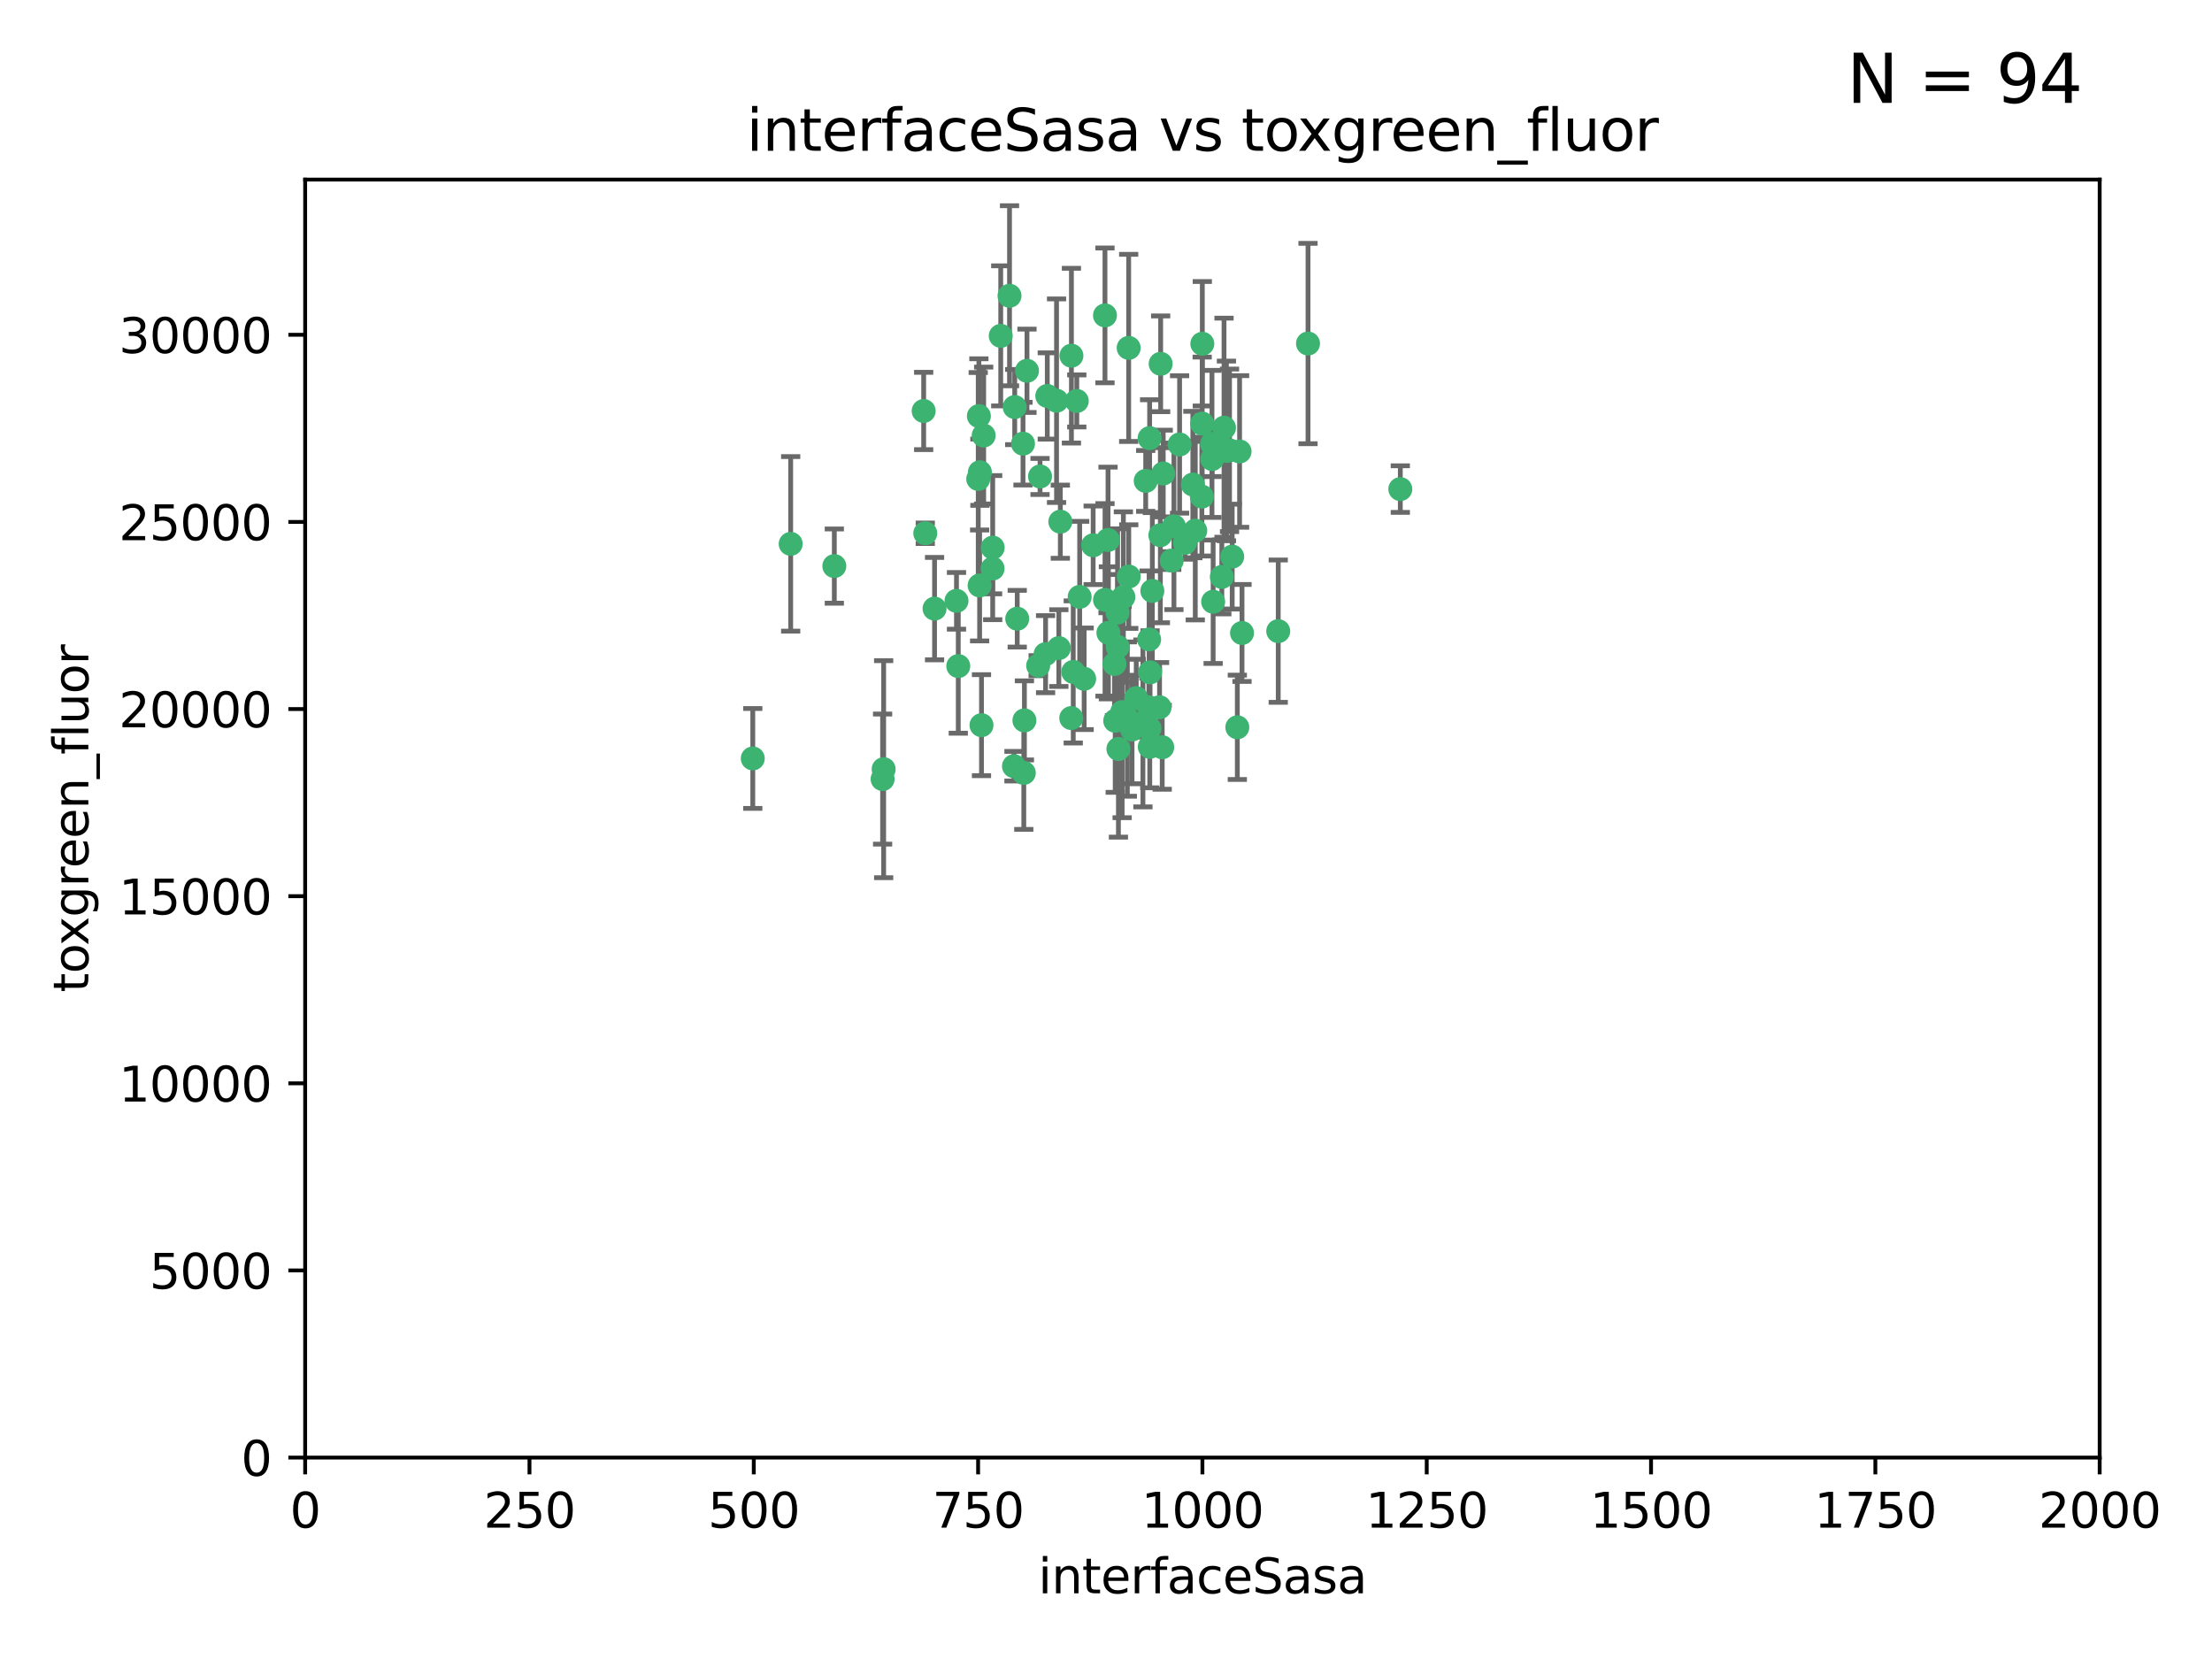 <?xml version="1.0" encoding="utf-8" standalone="no"?>
<!DOCTYPE svg PUBLIC "-//W3C//DTD SVG 1.1//EN"
  "http://www.w3.org/Graphics/SVG/1.1/DTD/svg11.dtd">
<svg xmlns:xlink="http://www.w3.org/1999/xlink" width="460.8pt" height="345.6pt" viewBox="0 0 460.8 345.6" xmlns="http://www.w3.org/2000/svg" version="1.1">
 <defs>
  <style type="text/css">*{stroke-linejoin: round; stroke-linecap: butt}</style>
 </defs>
 <g id="figure_1">
  <g id="patch_1">
   <path d="M 0 345.6 
L 460.8 345.6 
L 460.8 0 
L 0 0 
z
" style="fill: #ffffff"/>
  </g>
  <g id="axes_1">
   <g id="patch_2">
    <path d="M 63.571 303.64 
L 437.4 303.64 
L 437.4 37.411 
L 63.571 37.411 
z
" style="fill: #ffffff"/>
   </g>
   <g id="PathCollection_1">
    <defs>
     <path id="m293cf4f20b" d="M 0 1.118 
C 0.297 1.118 0.581 1 0.791 0.791 
C 1 0.581 1.118 0.297 1.118 0 
C 1.118 -0.297 1 -0.581 0.791 -0.791 
C 0.581 -1 0.297 -1.118 0 -1.118 
C -0.297 -1.118 -0.581 -1 -0.791 -0.791 
C -1 -0.581 -1.118 -0.297 -1.118 0 
C -1.118 0.297 -1 0.581 -0.791 0.791 
C -0.581 1 -0.297 1.118 0 1.118 
z
" style="stroke: #3cb371"/>
    </defs>
    <g clip-path="url(#p00ca2109fe)">
     <use xlink:href="#m293cf4f20b" x="272.484" y="71.562" style="fill: #3cb371; stroke: #3cb371"/>
     <use xlink:href="#m293cf4f20b" x="242.323" y="98.642" style="fill: #3cb371; stroke: #3cb371"/>
     <use xlink:href="#m293cf4f20b" x="248.998" y="110.547" style="fill: #3cb371; stroke: #3cb371"/>
     <use xlink:href="#m293cf4f20b" x="239.489" y="91.274" style="fill: #3cb371; stroke: #3cb371"/>
     <use xlink:href="#m293cf4f20b" x="250.437" y="88.246" style="fill: #3cb371; stroke: #3cb371"/>
     <use xlink:href="#m293cf4f20b" x="266.28" y="131.48" style="fill: #3cb371; stroke: #3cb371"/>
     <use xlink:href="#m293cf4f20b" x="218.168" y="82.485" style="fill: #3cb371; stroke: #3cb371"/>
     <use xlink:href="#m293cf4f20b" x="254.987" y="89.097" style="fill: #3cb371; stroke: #3cb371"/>
     <use xlink:href="#m293cf4f20b" x="220.886" y="108.676" style="fill: #3cb371; stroke: #3cb371"/>
     <use xlink:href="#m293cf4f20b" x="241.787" y="75.786" style="fill: #3cb371; stroke: #3cb371"/>
     <use xlink:href="#m293cf4f20b" x="252.721" y="125.356" style="fill: #3cb371; stroke: #3cb371"/>
     <use xlink:href="#m293cf4f20b" x="258.229" y="94.046" style="fill: #3cb371; stroke: #3cb371"/>
     <use xlink:href="#m293cf4f20b" x="232.987" y="156.019" style="fill: #3cb371; stroke: #3cb371"/>
     <use xlink:href="#m293cf4f20b" x="241.557" y="147.335" style="fill: #3cb371; stroke: #3cb371"/>
     <use xlink:href="#m293cf4f20b" x="230.194" y="124.965" style="fill: #3cb371; stroke: #3cb371"/>
     <use xlink:href="#m293cf4f20b" x="255.489" y="93.933" style="fill: #3cb371; stroke: #3cb371"/>
     <use xlink:href="#m293cf4f20b" x="256.689" y="115.953" style="fill: #3cb371; stroke: #3cb371"/>
     <use xlink:href="#m293cf4f20b" x="244.553" y="109.646" style="fill: #3cb371; stroke: #3cb371"/>
     <use xlink:href="#m293cf4f20b" x="250.368" y="103.453" style="fill: #3cb371; stroke: #3cb371"/>
     <use xlink:href="#m293cf4f20b" x="230.187" y="65.701" style="fill: #3cb371; stroke: #3cb371"/>
     <use xlink:href="#m293cf4f20b" x="240.054" y="123.098" style="fill: #3cb371; stroke: #3cb371"/>
     <use xlink:href="#m293cf4f20b" x="246.854" y="113.087" style="fill: #3cb371; stroke: #3cb371"/>
     <use xlink:href="#m293cf4f20b" x="232.318" y="150.153" style="fill: #3cb371; stroke: #3cb371"/>
     <use xlink:href="#m293cf4f20b" x="239.385" y="133.203" style="fill: #3cb371; stroke: #3cb371"/>
     <use xlink:href="#m293cf4f20b" x="223.198" y="74.096" style="fill: #3cb371; stroke: #3cb371"/>
     <use xlink:href="#m293cf4f20b" x="258.734" y="131.86" style="fill: #3cb371; stroke: #3cb371"/>
     <use xlink:href="#m293cf4f20b" x="256.134" y="93.812" style="fill: #3cb371; stroke: #3cb371"/>
     <use xlink:href="#m293cf4f20b" x="233.762" y="148.348" style="fill: #3cb371; stroke: #3cb371"/>
     <use xlink:href="#m293cf4f20b" x="211.385" y="84.796" style="fill: #3cb371; stroke: #3cb371"/>
     <use xlink:href="#m293cf4f20b" x="235.142" y="120.112" style="fill: #3cb371; stroke: #3cb371"/>
     <use xlink:href="#m293cf4f20b" x="234.02" y="124.367" style="fill: #3cb371; stroke: #3cb371"/>
     <use xlink:href="#m293cf4f20b" x="220.097" y="83.475" style="fill: #3cb371; stroke: #3cb371"/>
     <use xlink:href="#m293cf4f20b" x="223.161" y="149.585" style="fill: #3cb371; stroke: #3cb371"/>
     <use xlink:href="#m293cf4f20b" x="248.491" y="100.941" style="fill: #3cb371; stroke: #3cb371"/>
     <use xlink:href="#m293cf4f20b" x="241.725" y="111.491" style="fill: #3cb371; stroke: #3cb371"/>
     <use xlink:href="#m293cf4f20b" x="225.848" y="141.406" style="fill: #3cb371; stroke: #3cb371"/>
     <use xlink:href="#m293cf4f20b" x="238.669" y="100.184" style="fill: #3cb371; stroke: #3cb371"/>
     <use xlink:href="#m293cf4f20b" x="252.51" y="95.627" style="fill: #3cb371; stroke: #3cb371"/>
     <use xlink:href="#m293cf4f20b" x="227.725" y="113.593" style="fill: #3cb371; stroke: #3cb371"/>
     <use xlink:href="#m293cf4f20b" x="235.125" y="72.469" style="fill: #3cb371; stroke: #3cb371"/>
     <use xlink:href="#m293cf4f20b" x="206.772" y="118.44" style="fill: #3cb371; stroke: #3cb371"/>
     <use xlink:href="#m293cf4f20b" x="244.091" y="116.779" style="fill: #3cb371; stroke: #3cb371"/>
     <use xlink:href="#m293cf4f20b" x="211.908" y="128.887" style="fill: #3cb371; stroke: #3cb371"/>
     <use xlink:href="#m293cf4f20b" x="213.404" y="150.071" style="fill: #3cb371; stroke: #3cb371"/>
     <use xlink:href="#m293cf4f20b" x="204.131" y="98.37" style="fill: #3cb371; stroke: #3cb371"/>
     <use xlink:href="#m293cf4f20b" x="239.465" y="151.729" style="fill: #3cb371; stroke: #3cb371"/>
     <use xlink:href="#m293cf4f20b" x="245.731" y="92.588" style="fill: #3cb371; stroke: #3cb371"/>
     <use xlink:href="#m293cf4f20b" x="257.757" y="151.511" style="fill: #3cb371; stroke: #3cb371"/>
     <use xlink:href="#m293cf4f20b" x="216.658" y="99.258" style="fill: #3cb371; stroke: #3cb371"/>
     <use xlink:href="#m293cf4f20b" x="204.916" y="90.728" style="fill: #3cb371; stroke: #3cb371"/>
     <use xlink:href="#m293cf4f20b" x="192.417" y="85.613" style="fill: #3cb371; stroke: #3cb371"/>
     <use xlink:href="#m293cf4f20b" x="213.275" y="161.013" style="fill: #3cb371; stroke: #3cb371"/>
     <use xlink:href="#m293cf4f20b" x="216.269" y="138.671" style="fill: #3cb371; stroke: #3cb371"/>
     <use xlink:href="#m293cf4f20b" x="206.796" y="114.081" style="fill: #3cb371; stroke: #3cb371"/>
     <use xlink:href="#m293cf4f20b" x="291.711" y="101.886" style="fill: #3cb371; stroke: #3cb371"/>
     <use xlink:href="#m293cf4f20b" x="224.916" y="124.337" style="fill: #3cb371; stroke: #3cb371"/>
     <use xlink:href="#m293cf4f20b" x="250.465" y="71.61" style="fill: #3cb371; stroke: #3cb371"/>
     <use xlink:href="#m293cf4f20b" x="199.256" y="125.166" style="fill: #3cb371; stroke: #3cb371"/>
     <use xlink:href="#m293cf4f20b" x="204.462" y="151.067" style="fill: #3cb371; stroke: #3cb371"/>
     <use xlink:href="#m293cf4f20b" x="220.577" y="135.009" style="fill: #3cb371; stroke: #3cb371"/>
     <use xlink:href="#m293cf4f20b" x="242.11" y="155.667" style="fill: #3cb371; stroke: #3cb371"/>
     <use xlink:href="#m293cf4f20b" x="223.577" y="139.974" style="fill: #3cb371; stroke: #3cb371"/>
     <use xlink:href="#m293cf4f20b" x="254.529" y="120.182" style="fill: #3cb371; stroke: #3cb371"/>
     <use xlink:href="#m293cf4f20b" x="208.473" y="69.968" style="fill: #3cb371; stroke: #3cb371"/>
     <use xlink:href="#m293cf4f20b" x="192.753" y="111.087" style="fill: #3cb371; stroke: #3cb371"/>
     <use xlink:href="#m293cf4f20b" x="203.92" y="86.674" style="fill: #3cb371; stroke: #3cb371"/>
     <use xlink:href="#m293cf4f20b" x="230.822" y="112.487" style="fill: #3cb371; stroke: #3cb371"/>
     <use xlink:href="#m293cf4f20b" x="239.332" y="147.35" style="fill: #3cb371; stroke: #3cb371"/>
     <use xlink:href="#m293cf4f20b" x="204.073" y="121.962" style="fill: #3cb371; stroke: #3cb371"/>
     <use xlink:href="#m293cf4f20b" x="210.301" y="61.614" style="fill: #3cb371; stroke: #3cb371"/>
     <use xlink:href="#m293cf4f20b" x="239.579" y="140.062" style="fill: #3cb371; stroke: #3cb371"/>
     <use xlink:href="#m293cf4f20b" x="236.699" y="145.439" style="fill: #3cb371; stroke: #3cb371"/>
     <use xlink:href="#m293cf4f20b" x="230.901" y="131.829" style="fill: #3cb371; stroke: #3cb371"/>
     <use xlink:href="#m293cf4f20b" x="232.833" y="134.753" style="fill: #3cb371; stroke: #3cb371"/>
     <use xlink:href="#m293cf4f20b" x="252.476" y="92.47" style="fill: #3cb371; stroke: #3cb371"/>
     <use xlink:href="#m293cf4f20b" x="203.785" y="99.771" style="fill: #3cb371; stroke: #3cb371"/>
     <use xlink:href="#m293cf4f20b" x="213.94" y="77.242" style="fill: #3cb371; stroke: #3cb371"/>
     <use xlink:href="#m293cf4f20b" x="194.686" y="126.788" style="fill: #3cb371; stroke: #3cb371"/>
     <use xlink:href="#m293cf4f20b" x="183.864" y="162.296" style="fill: #3cb371; stroke: #3cb371"/>
     <use xlink:href="#m293cf4f20b" x="213.11" y="92.425" style="fill: #3cb371; stroke: #3cb371"/>
     <use xlink:href="#m293cf4f20b" x="211.23" y="159.611" style="fill: #3cb371; stroke: #3cb371"/>
     <use xlink:href="#m293cf4f20b" x="238.093" y="150.698" style="fill: #3cb371; stroke: #3cb371"/>
     <use xlink:href="#m293cf4f20b" x="199.626" y="138.756" style="fill: #3cb371; stroke: #3cb371"/>
     <use xlink:href="#m293cf4f20b" x="235.826" y="151.97" style="fill: #3cb371; stroke: #3cb371"/>
     <use xlink:href="#m293cf4f20b" x="232.811" y="127.616" style="fill: #3cb371; stroke: #3cb371"/>
     <use xlink:href="#m293cf4f20b" x="224.314" y="83.525" style="fill: #3cb371; stroke: #3cb371"/>
     <use xlink:href="#m293cf4f20b" x="239.516" y="155.581" style="fill: #3cb371; stroke: #3cb371"/>
     <use xlink:href="#m293cf4f20b" x="164.714" y="113.297" style="fill: #3cb371; stroke: #3cb371"/>
     <use xlink:href="#m293cf4f20b" x="217.815" y="136.272" style="fill: #3cb371; stroke: #3cb371"/>
     <use xlink:href="#m293cf4f20b" x="234.846" y="149.795" style="fill: #3cb371; stroke: #3cb371"/>
     <use xlink:href="#m293cf4f20b" x="184.082" y="160.234" style="fill: #3cb371; stroke: #3cb371"/>
     <use xlink:href="#m293cf4f20b" x="232.174" y="138.319" style="fill: #3cb371; stroke: #3cb371"/>
     <use xlink:href="#m293cf4f20b" x="156.817" y="157.999" style="fill: #3cb371; stroke: #3cb371"/>
     <use xlink:href="#m293cf4f20b" x="173.806" y="117.924" style="fill: #3cb371; stroke: #3cb371"/>
    </g>
   </g>
   <g id="matplotlib.axis_1">
    <g id="xtick_1">
     <g id="line2d_1">
      <defs>
       <path id="m7ab3ef92d8" d="M 0 0 
L 0 3.5 
" style="stroke: #000000; stroke-width: 0.8"/>
      </defs>
      <g>
       <use xlink:href="#m7ab3ef92d8" x="63.571" y="303.64" style="stroke: #000000; stroke-width: 0.8"/>
      </g>
     </g>
     <g id="text_1">
      <!-- 0 -->
      <g transform="translate(60.39 318.238)scale(0.1 -0.1)">
       <defs>
        <path id="DejaVuSans-30" d="M 2034 4250 
Q 1547 4250 1301 3770 
Q 1056 3291 1056 2328 
Q 1056 1369 1301 889 
Q 1547 409 2034 409 
Q 2525 409 2770 889 
Q 3016 1369 3016 2328 
Q 3016 3291 2770 3770 
Q 2525 4250 2034 4250 
z
M 2034 4750 
Q 2819 4750 3233 4129 
Q 3647 3509 3647 2328 
Q 3647 1150 3233 529 
Q 2819 -91 2034 -91 
Q 1250 -91 836 529 
Q 422 1150 422 2328 
Q 422 3509 836 4129 
Q 1250 4750 2034 4750 
z
" transform="scale(0.016)"/>
       </defs>
       <use xlink:href="#DejaVuSans-30"/>
      </g>
     </g>
    </g>
    <g id="xtick_2">
     <g id="line2d_2">
      <g>
       <use xlink:href="#m7ab3ef92d8" x="110.3" y="303.64" style="stroke: #000000; stroke-width: 0.8"/>
      </g>
     </g>
     <g id="text_2">
      <!-- 250 -->
      <g transform="translate(100.756 318.238)scale(0.1 -0.1)">
       <defs>
        <path id="DejaVuSans-32" d="M 1228 531 
L 3431 531 
L 3431 0 
L 469 0 
L 469 531 
Q 828 903 1448 1529 
Q 2069 2156 2228 2338 
Q 2531 2678 2651 2914 
Q 2772 3150 2772 3378 
Q 2772 3750 2511 3984 
Q 2250 4219 1831 4219 
Q 1534 4219 1204 4116 
Q 875 4013 500 3803 
L 500 4441 
Q 881 4594 1212 4672 
Q 1544 4750 1819 4750 
Q 2544 4750 2975 4387 
Q 3406 4025 3406 3419 
Q 3406 3131 3298 2873 
Q 3191 2616 2906 2266 
Q 2828 2175 2409 1742 
Q 1991 1309 1228 531 
z
" transform="scale(0.016)"/>
        <path id="DejaVuSans-35" d="M 691 4666 
L 3169 4666 
L 3169 4134 
L 1269 4134 
L 1269 2991 
Q 1406 3038 1543 3061 
Q 1681 3084 1819 3084 
Q 2600 3084 3056 2656 
Q 3513 2228 3513 1497 
Q 3513 744 3044 326 
Q 2575 -91 1722 -91 
Q 1428 -91 1123 -41 
Q 819 9 494 109 
L 494 744 
Q 775 591 1075 516 
Q 1375 441 1709 441 
Q 2250 441 2565 725 
Q 2881 1009 2881 1497 
Q 2881 1984 2565 2268 
Q 2250 2553 1709 2553 
Q 1456 2553 1204 2497 
Q 953 2441 691 2322 
L 691 4666 
z
" transform="scale(0.016)"/>
       </defs>
       <use xlink:href="#DejaVuSans-32"/>
       <use xlink:href="#DejaVuSans-35" x="63.623"/>
       <use xlink:href="#DejaVuSans-30" x="127.246"/>
      </g>
     </g>
    </g>
    <g id="xtick_3">
     <g id="line2d_3">
      <g>
       <use xlink:href="#m7ab3ef92d8" x="157.028" y="303.64" style="stroke: #000000; stroke-width: 0.8"/>
      </g>
     </g>
     <g id="text_3">
      <!-- 500 -->
      <g transform="translate(147.485 318.238)scale(0.1 -0.1)">
       <use xlink:href="#DejaVuSans-35"/>
       <use xlink:href="#DejaVuSans-30" x="63.623"/>
       <use xlink:href="#DejaVuSans-30" x="127.246"/>
      </g>
     </g>
    </g>
    <g id="xtick_4">
     <g id="line2d_4">
      <g>
       <use xlink:href="#m7ab3ef92d8" x="203.757" y="303.64" style="stroke: #000000; stroke-width: 0.8"/>
      </g>
     </g>
     <g id="text_4">
      <!-- 750 -->
      <g transform="translate(194.213 318.238)scale(0.1 -0.1)">
       <defs>
        <path id="DejaVuSans-37" d="M 525 4666 
L 3525 4666 
L 3525 4397 
L 1831 0 
L 1172 0 
L 2766 4134 
L 525 4134 
L 525 4666 
z
" transform="scale(0.016)"/>
       </defs>
       <use xlink:href="#DejaVuSans-37"/>
       <use xlink:href="#DejaVuSans-35" x="63.623"/>
       <use xlink:href="#DejaVuSans-30" x="127.246"/>
      </g>
     </g>
    </g>
    <g id="xtick_5">
     <g id="line2d_5">
      <g>
       <use xlink:href="#m7ab3ef92d8" x="250.486" y="303.64" style="stroke: #000000; stroke-width: 0.8"/>
      </g>
     </g>
     <g id="text_5">
      <!-- 1000 -->
      <g transform="translate(237.761 318.238)scale(0.1 -0.1)">
       <defs>
        <path id="DejaVuSans-31" d="M 794 531 
L 1825 531 
L 1825 4091 
L 703 3866 
L 703 4441 
L 1819 4666 
L 2450 4666 
L 2450 531 
L 3481 531 
L 3481 0 
L 794 0 
L 794 531 
z
" transform="scale(0.016)"/>
       </defs>
       <use xlink:href="#DejaVuSans-31"/>
       <use xlink:href="#DejaVuSans-30" x="63.623"/>
       <use xlink:href="#DejaVuSans-30" x="127.246"/>
       <use xlink:href="#DejaVuSans-30" x="190.869"/>
      </g>
     </g>
    </g>
    <g id="xtick_6">
     <g id="line2d_6">
      <g>
       <use xlink:href="#m7ab3ef92d8" x="297.214" y="303.64" style="stroke: #000000; stroke-width: 0.8"/>
      </g>
     </g>
     <g id="text_6">
      <!-- 1250 -->
      <g transform="translate(284.489 318.238)scale(0.1 -0.1)">
       <use xlink:href="#DejaVuSans-31"/>
       <use xlink:href="#DejaVuSans-32" x="63.623"/>
       <use xlink:href="#DejaVuSans-35" x="127.246"/>
       <use xlink:href="#DejaVuSans-30" x="190.869"/>
      </g>
     </g>
    </g>
    <g id="xtick_7">
     <g id="line2d_7">
      <g>
       <use xlink:href="#m7ab3ef92d8" x="343.943" y="303.64" style="stroke: #000000; stroke-width: 0.8"/>
      </g>
     </g>
     <g id="text_7">
      <!-- 1500 -->
      <g transform="translate(331.218 318.238)scale(0.1 -0.1)">
       <use xlink:href="#DejaVuSans-31"/>
       <use xlink:href="#DejaVuSans-35" x="63.623"/>
       <use xlink:href="#DejaVuSans-30" x="127.246"/>
       <use xlink:href="#DejaVuSans-30" x="190.869"/>
      </g>
     </g>
    </g>
    <g id="xtick_8">
     <g id="line2d_8">
      <g>
       <use xlink:href="#m7ab3ef92d8" x="390.671" y="303.64" style="stroke: #000000; stroke-width: 0.8"/>
      </g>
     </g>
     <g id="text_8">
      <!-- 1750 -->
      <g transform="translate(377.946 318.238)scale(0.1 -0.1)">
       <use xlink:href="#DejaVuSans-31"/>
       <use xlink:href="#DejaVuSans-37" x="63.623"/>
       <use xlink:href="#DejaVuSans-35" x="127.246"/>
       <use xlink:href="#DejaVuSans-30" x="190.869"/>
      </g>
     </g>
    </g>
    <g id="xtick_9">
     <g id="line2d_9">
      <g>
       <use xlink:href="#m7ab3ef92d8" x="437.4" y="303.64" style="stroke: #000000; stroke-width: 0.8"/>
      </g>
     </g>
     <g id="text_9">
      <!-- 2000 -->
      <g transform="translate(424.675 318.238)scale(0.1 -0.1)">
       <use xlink:href="#DejaVuSans-32"/>
       <use xlink:href="#DejaVuSans-30" x="63.623"/>
       <use xlink:href="#DejaVuSans-30" x="127.246"/>
       <use xlink:href="#DejaVuSans-30" x="190.869"/>
      </g>
     </g>
    </g>
    <g id="text_10">
     <!-- interfaceSasa -->
     <g transform="translate(216.279 331.917)scale(0.1 -0.1)">
      <defs>
       <path id="DejaVuSans-69" d="M 603 3500 
L 1178 3500 
L 1178 0 
L 603 0 
L 603 3500 
z
M 603 4863 
L 1178 4863 
L 1178 4134 
L 603 4134 
L 603 4863 
z
" transform="scale(0.016)"/>
       <path id="DejaVuSans-6e" d="M 3513 2113 
L 3513 0 
L 2938 0 
L 2938 2094 
Q 2938 2591 2744 2837 
Q 2550 3084 2163 3084 
Q 1697 3084 1428 2787 
Q 1159 2491 1159 1978 
L 1159 0 
L 581 0 
L 581 3500 
L 1159 3500 
L 1159 2956 
Q 1366 3272 1645 3428 
Q 1925 3584 2291 3584 
Q 2894 3584 3203 3211 
Q 3513 2838 3513 2113 
z
" transform="scale(0.016)"/>
       <path id="DejaVuSans-74" d="M 1172 4494 
L 1172 3500 
L 2356 3500 
L 2356 3053 
L 1172 3053 
L 1172 1153 
Q 1172 725 1289 603 
Q 1406 481 1766 481 
L 2356 481 
L 2356 0 
L 1766 0 
Q 1100 0 847 248 
Q 594 497 594 1153 
L 594 3053 
L 172 3053 
L 172 3500 
L 594 3500 
L 594 4494 
L 1172 4494 
z
" transform="scale(0.016)"/>
       <path id="DejaVuSans-65" d="M 3597 1894 
L 3597 1613 
L 953 1613 
Q 991 1019 1311 708 
Q 1631 397 2203 397 
Q 2534 397 2845 478 
Q 3156 559 3463 722 
L 3463 178 
Q 3153 47 2828 -22 
Q 2503 -91 2169 -91 
Q 1331 -91 842 396 
Q 353 884 353 1716 
Q 353 2575 817 3079 
Q 1281 3584 2069 3584 
Q 2775 3584 3186 3129 
Q 3597 2675 3597 1894 
z
M 3022 2063 
Q 3016 2534 2758 2815 
Q 2500 3097 2075 3097 
Q 1594 3097 1305 2825 
Q 1016 2553 972 2059 
L 3022 2063 
z
" transform="scale(0.016)"/>
       <path id="DejaVuSans-72" d="M 2631 2963 
Q 2534 3019 2420 3045 
Q 2306 3072 2169 3072 
Q 1681 3072 1420 2755 
Q 1159 2438 1159 1844 
L 1159 0 
L 581 0 
L 581 3500 
L 1159 3500 
L 1159 2956 
Q 1341 3275 1631 3429 
Q 1922 3584 2338 3584 
Q 2397 3584 2469 3576 
Q 2541 3569 2628 3553 
L 2631 2963 
z
" transform="scale(0.016)"/>
       <path id="DejaVuSans-66" d="M 2375 4863 
L 2375 4384 
L 1825 4384 
Q 1516 4384 1395 4259 
Q 1275 4134 1275 3809 
L 1275 3500 
L 2222 3500 
L 2222 3053 
L 1275 3053 
L 1275 0 
L 697 0 
L 697 3053 
L 147 3053 
L 147 3500 
L 697 3500 
L 697 3744 
Q 697 4328 969 4595 
Q 1241 4863 1831 4863 
L 2375 4863 
z
" transform="scale(0.016)"/>
       <path id="DejaVuSans-61" d="M 2194 1759 
Q 1497 1759 1228 1600 
Q 959 1441 959 1056 
Q 959 750 1161 570 
Q 1363 391 1709 391 
Q 2188 391 2477 730 
Q 2766 1069 2766 1631 
L 2766 1759 
L 2194 1759 
z
M 3341 1997 
L 3341 0 
L 2766 0 
L 2766 531 
Q 2569 213 2275 61 
Q 1981 -91 1556 -91 
Q 1019 -91 701 211 
Q 384 513 384 1019 
Q 384 1609 779 1909 
Q 1175 2209 1959 2209 
L 2766 2209 
L 2766 2266 
Q 2766 2663 2505 2880 
Q 2244 3097 1772 3097 
Q 1472 3097 1187 3025 
Q 903 2953 641 2809 
L 641 3341 
Q 956 3463 1253 3523 
Q 1550 3584 1831 3584 
Q 2591 3584 2966 3190 
Q 3341 2797 3341 1997 
z
" transform="scale(0.016)"/>
       <path id="DejaVuSans-63" d="M 3122 3366 
L 3122 2828 
Q 2878 2963 2633 3030 
Q 2388 3097 2138 3097 
Q 1578 3097 1268 2742 
Q 959 2388 959 1747 
Q 959 1106 1268 751 
Q 1578 397 2138 397 
Q 2388 397 2633 464 
Q 2878 531 3122 666 
L 3122 134 
Q 2881 22 2623 -34 
Q 2366 -91 2075 -91 
Q 1284 -91 818 406 
Q 353 903 353 1747 
Q 353 2603 823 3093 
Q 1294 3584 2113 3584 
Q 2378 3584 2631 3529 
Q 2884 3475 3122 3366 
z
" transform="scale(0.016)"/>
       <path id="DejaVuSans-53" d="M 3425 4513 
L 3425 3897 
Q 3066 4069 2747 4153 
Q 2428 4238 2131 4238 
Q 1616 4238 1336 4038 
Q 1056 3838 1056 3469 
Q 1056 3159 1242 3001 
Q 1428 2844 1947 2747 
L 2328 2669 
Q 3034 2534 3370 2195 
Q 3706 1856 3706 1288 
Q 3706 609 3251 259 
Q 2797 -91 1919 -91 
Q 1588 -91 1214 -16 
Q 841 59 441 206 
L 441 856 
Q 825 641 1194 531 
Q 1563 422 1919 422 
Q 2459 422 2753 634 
Q 3047 847 3047 1241 
Q 3047 1584 2836 1778 
Q 2625 1972 2144 2069 
L 1759 2144 
Q 1053 2284 737 2584 
Q 422 2884 422 3419 
Q 422 4038 858 4394 
Q 1294 4750 2059 4750 
Q 2388 4750 2728 4690 
Q 3069 4631 3425 4513 
z
" transform="scale(0.016)"/>
       <path id="DejaVuSans-73" d="M 2834 3397 
L 2834 2853 
Q 2591 2978 2328 3040 
Q 2066 3103 1784 3103 
Q 1356 3103 1142 2972 
Q 928 2841 928 2578 
Q 928 2378 1081 2264 
Q 1234 2150 1697 2047 
L 1894 2003 
Q 2506 1872 2764 1633 
Q 3022 1394 3022 966 
Q 3022 478 2636 193 
Q 2250 -91 1575 -91 
Q 1294 -91 989 -36 
Q 684 19 347 128 
L 347 722 
Q 666 556 975 473 
Q 1284 391 1588 391 
Q 1994 391 2212 530 
Q 2431 669 2431 922 
Q 2431 1156 2273 1281 
Q 2116 1406 1581 1522 
L 1381 1569 
Q 847 1681 609 1914 
Q 372 2147 372 2553 
Q 372 3047 722 3315 
Q 1072 3584 1716 3584 
Q 2034 3584 2315 3537 
Q 2597 3491 2834 3397 
z
" transform="scale(0.016)"/>
      </defs>
      <use xlink:href="#DejaVuSans-69"/>
      <use xlink:href="#DejaVuSans-6e" x="27.783"/>
      <use xlink:href="#DejaVuSans-74" x="91.162"/>
      <use xlink:href="#DejaVuSans-65" x="130.371"/>
      <use xlink:href="#DejaVuSans-72" x="191.895"/>
      <use xlink:href="#DejaVuSans-66" x="233.008"/>
      <use xlink:href="#DejaVuSans-61" x="268.213"/>
      <use xlink:href="#DejaVuSans-63" x="329.492"/>
      <use xlink:href="#DejaVuSans-65" x="384.473"/>
      <use xlink:href="#DejaVuSans-53" x="445.996"/>
      <use xlink:href="#DejaVuSans-61" x="509.473"/>
      <use xlink:href="#DejaVuSans-73" x="570.752"/>
      <use xlink:href="#DejaVuSans-61" x="622.852"/>
     </g>
    </g>
   </g>
   <g id="matplotlib.axis_2">
    <g id="ytick_1">
     <g id="line2d_10">
      <defs>
       <path id="m501dbb22b0" d="M 0 0 
L -3.5 0 
" style="stroke: #000000; stroke-width: 0.8"/>
      </defs>
      <g>
       <use xlink:href="#m501dbb22b0" x="63.571" y="303.64" style="stroke: #000000; stroke-width: 0.8"/>
      </g>
     </g>
     <g id="text_11">
      <!-- 0 -->
      <g transform="translate(50.209 307.439)scale(0.1 -0.1)">
       <use xlink:href="#DejaVuSans-30"/>
      </g>
     </g>
    </g>
    <g id="ytick_2">
     <g id="line2d_11">
      <g>
       <use xlink:href="#m501dbb22b0" x="63.571" y="264.657" style="stroke: #000000; stroke-width: 0.8"/>
      </g>
     </g>
     <g id="text_12">
      <!-- 5000 -->
      <g transform="translate(31.121 268.457)scale(0.1 -0.1)">
       <use xlink:href="#DejaVuSans-35"/>
       <use xlink:href="#DejaVuSans-30" x="63.623"/>
       <use xlink:href="#DejaVuSans-30" x="127.246"/>
       <use xlink:href="#DejaVuSans-30" x="190.869"/>
      </g>
     </g>
    </g>
    <g id="ytick_3">
     <g id="line2d_12">
      <g>
       <use xlink:href="#m501dbb22b0" x="63.571" y="225.675" style="stroke: #000000; stroke-width: 0.8"/>
      </g>
     </g>
     <g id="text_13">
      <!-- 10000 -->
      <g transform="translate(24.759 229.474)scale(0.1 -0.1)">
       <use xlink:href="#DejaVuSans-31"/>
       <use xlink:href="#DejaVuSans-30" x="63.623"/>
       <use xlink:href="#DejaVuSans-30" x="127.246"/>
       <use xlink:href="#DejaVuSans-30" x="190.869"/>
       <use xlink:href="#DejaVuSans-30" x="254.492"/>
      </g>
     </g>
    </g>
    <g id="ytick_4">
     <g id="line2d_13">
      <g>
       <use xlink:href="#m501dbb22b0" x="63.571" y="186.692" style="stroke: #000000; stroke-width: 0.8"/>
      </g>
     </g>
     <g id="text_14">
      <!-- 15000 -->
      <g transform="translate(24.759 190.492)scale(0.1 -0.1)">
       <use xlink:href="#DejaVuSans-31"/>
       <use xlink:href="#DejaVuSans-35" x="63.623"/>
       <use xlink:href="#DejaVuSans-30" x="127.246"/>
       <use xlink:href="#DejaVuSans-30" x="190.869"/>
       <use xlink:href="#DejaVuSans-30" x="254.492"/>
      </g>
     </g>
    </g>
    <g id="ytick_5">
     <g id="line2d_14">
      <g>
       <use xlink:href="#m501dbb22b0" x="63.571" y="147.71" style="stroke: #000000; stroke-width: 0.8"/>
      </g>
     </g>
     <g id="text_15">
      <!-- 20000 -->
      <g transform="translate(24.759 151.509)scale(0.1 -0.1)">
       <use xlink:href="#DejaVuSans-32"/>
       <use xlink:href="#DejaVuSans-30" x="63.623"/>
       <use xlink:href="#DejaVuSans-30" x="127.246"/>
       <use xlink:href="#DejaVuSans-30" x="190.869"/>
       <use xlink:href="#DejaVuSans-30" x="254.492"/>
      </g>
     </g>
    </g>
    <g id="ytick_6">
     <g id="line2d_15">
      <g>
       <use xlink:href="#m501dbb22b0" x="63.571" y="108.727" style="stroke: #000000; stroke-width: 0.8"/>
      </g>
     </g>
     <g id="text_16">
      <!-- 25000 -->
      <g transform="translate(24.759 112.527)scale(0.1 -0.1)">
       <use xlink:href="#DejaVuSans-32"/>
       <use xlink:href="#DejaVuSans-35" x="63.623"/>
       <use xlink:href="#DejaVuSans-30" x="127.246"/>
       <use xlink:href="#DejaVuSans-30" x="190.869"/>
       <use xlink:href="#DejaVuSans-30" x="254.492"/>
      </g>
     </g>
    </g>
    <g id="ytick_7">
     <g id="line2d_16">
      <g>
       <use xlink:href="#m501dbb22b0" x="63.571" y="69.745" style="stroke: #000000; stroke-width: 0.8"/>
      </g>
     </g>
     <g id="text_17">
      <!-- 30000 -->
      <g transform="translate(24.759 73.544)scale(0.1 -0.1)">
       <defs>
        <path id="DejaVuSans-33" d="M 2597 2516 
Q 3050 2419 3304 2112 
Q 3559 1806 3559 1356 
Q 3559 666 3084 287 
Q 2609 -91 1734 -91 
Q 1441 -91 1130 -33 
Q 819 25 488 141 
L 488 750 
Q 750 597 1062 519 
Q 1375 441 1716 441 
Q 2309 441 2620 675 
Q 2931 909 2931 1356 
Q 2931 1769 2642 2001 
Q 2353 2234 1838 2234 
L 1294 2234 
L 1294 2753 
L 1863 2753 
Q 2328 2753 2575 2939 
Q 2822 3125 2822 3475 
Q 2822 3834 2567 4026 
Q 2313 4219 1838 4219 
Q 1578 4219 1281 4162 
Q 984 4106 628 3988 
L 628 4550 
Q 988 4650 1302 4700 
Q 1616 4750 1894 4750 
Q 2613 4750 3031 4423 
Q 3450 4097 3450 3541 
Q 3450 3153 3228 2886 
Q 3006 2619 2597 2516 
z
" transform="scale(0.016)"/>
       </defs>
       <use xlink:href="#DejaVuSans-33"/>
       <use xlink:href="#DejaVuSans-30" x="63.623"/>
       <use xlink:href="#DejaVuSans-30" x="127.246"/>
       <use xlink:href="#DejaVuSans-30" x="190.869"/>
       <use xlink:href="#DejaVuSans-30" x="254.492"/>
      </g>
     </g>
    </g>
    <g id="text_18">
     <!-- toxgreen_fluor -->
     <g transform="translate(18.401 206.72)rotate(-90)scale(0.1 -0.1)">
      <defs>
       <path id="DejaVuSans-6f" d="M 1959 3097 
Q 1497 3097 1228 2736 
Q 959 2375 959 1747 
Q 959 1119 1226 758 
Q 1494 397 1959 397 
Q 2419 397 2687 759 
Q 2956 1122 2956 1747 
Q 2956 2369 2687 2733 
Q 2419 3097 1959 3097 
z
M 1959 3584 
Q 2709 3584 3137 3096 
Q 3566 2609 3566 1747 
Q 3566 888 3137 398 
Q 2709 -91 1959 -91 
Q 1206 -91 779 398 
Q 353 888 353 1747 
Q 353 2609 779 3096 
Q 1206 3584 1959 3584 
z
" transform="scale(0.016)"/>
       <path id="DejaVuSans-78" d="M 3513 3500 
L 2247 1797 
L 3578 0 
L 2900 0 
L 1881 1375 
L 863 0 
L 184 0 
L 1544 1831 
L 300 3500 
L 978 3500 
L 1906 2253 
L 2834 3500 
L 3513 3500 
z
" transform="scale(0.016)"/>
       <path id="DejaVuSans-67" d="M 2906 1791 
Q 2906 2416 2648 2759 
Q 2391 3103 1925 3103 
Q 1463 3103 1205 2759 
Q 947 2416 947 1791 
Q 947 1169 1205 825 
Q 1463 481 1925 481 
Q 2391 481 2648 825 
Q 2906 1169 2906 1791 
z
M 3481 434 
Q 3481 -459 3084 -895 
Q 2688 -1331 1869 -1331 
Q 1566 -1331 1297 -1286 
Q 1028 -1241 775 -1147 
L 775 -588 
Q 1028 -725 1275 -790 
Q 1522 -856 1778 -856 
Q 2344 -856 2625 -561 
Q 2906 -266 2906 331 
L 2906 616 
Q 2728 306 2450 153 
Q 2172 0 1784 0 
Q 1141 0 747 490 
Q 353 981 353 1791 
Q 353 2603 747 3093 
Q 1141 3584 1784 3584 
Q 2172 3584 2450 3431 
Q 2728 3278 2906 2969 
L 2906 3500 
L 3481 3500 
L 3481 434 
z
" transform="scale(0.016)"/>
       <path id="DejaVuSans-5f" d="M 3263 -1063 
L 3263 -1509 
L -63 -1509 
L -63 -1063 
L 3263 -1063 
z
" transform="scale(0.016)"/>
       <path id="DejaVuSans-6c" d="M 603 4863 
L 1178 4863 
L 1178 0 
L 603 0 
L 603 4863 
z
" transform="scale(0.016)"/>
       <path id="DejaVuSans-75" d="M 544 1381 
L 544 3500 
L 1119 3500 
L 1119 1403 
Q 1119 906 1312 657 
Q 1506 409 1894 409 
Q 2359 409 2629 706 
Q 2900 1003 2900 1516 
L 2900 3500 
L 3475 3500 
L 3475 0 
L 2900 0 
L 2900 538 
Q 2691 219 2414 64 
Q 2138 -91 1772 -91 
Q 1169 -91 856 284 
Q 544 659 544 1381 
z
M 1991 3584 
L 1991 3584 
z
" transform="scale(0.016)"/>
      </defs>
      <use xlink:href="#DejaVuSans-74"/>
      <use xlink:href="#DejaVuSans-6f" x="39.209"/>
      <use xlink:href="#DejaVuSans-78" x="97.266"/>
      <use xlink:href="#DejaVuSans-67" x="156.445"/>
      <use xlink:href="#DejaVuSans-72" x="219.922"/>
      <use xlink:href="#DejaVuSans-65" x="258.785"/>
      <use xlink:href="#DejaVuSans-65" x="320.309"/>
      <use xlink:href="#DejaVuSans-6e" x="381.832"/>
      <use xlink:href="#DejaVuSans-5f" x="445.211"/>
      <use xlink:href="#DejaVuSans-66" x="495.211"/>
      <use xlink:href="#DejaVuSans-6c" x="530.416"/>
      <use xlink:href="#DejaVuSans-75" x="558.199"/>
      <use xlink:href="#DejaVuSans-6f" x="621.578"/>
      <use xlink:href="#DejaVuSans-72" x="682.76"/>
     </g>
    </g>
   </g>
   <g id="LineCollection_1">
    <path d="M 272.484 92.434 
L 272.484 50.691 
" clip-path="url(#p00ca2109fe)" style="fill: none; stroke: #696969"/>
    <path d="M 242.323 107.67 
L 242.323 89.613 
" clip-path="url(#p00ca2109fe)" style="fill: none; stroke: #696969"/>
    <path d="M 248.998 129.134 
L 248.998 91.959 
" clip-path="url(#p00ca2109fe)" style="fill: none; stroke: #696969"/>
    <path d="M 239.489 99.274 
L 239.489 83.274 
" clip-path="url(#p00ca2109fe)" style="fill: none; stroke: #696969"/>
    <path d="M 250.437 102.106 
L 250.437 74.386 
" clip-path="url(#p00ca2109fe)" style="fill: none; stroke: #696969"/>
    <path d="M 266.28 146.307 
L 266.28 116.654 
" clip-path="url(#p00ca2109fe)" style="fill: none; stroke: #696969"/>
    <path d="M 218.168 91.472 
L 218.168 73.498 
" clip-path="url(#p00ca2109fe)" style="fill: none; stroke: #696969"/>
    <path d="M 254.987 111.917 
L 254.987 66.277 
" clip-path="url(#p00ca2109fe)" style="fill: none; stroke: #696969"/>
    <path d="M 220.886 116.296 
L 220.886 101.057 
" clip-path="url(#p00ca2109fe)" style="fill: none; stroke: #696969"/>
    <path d="M 241.787 85.756 
L 241.787 65.815 
" clip-path="url(#p00ca2109fe)" style="fill: none; stroke: #696969"/>
    <path d="M 252.721 138.211 
L 252.721 112.501 
" clip-path="url(#p00ca2109fe)" style="fill: none; stroke: #696969"/>
    <path d="M 258.229 109.836 
L 258.229 78.257 
" clip-path="url(#p00ca2109fe)" style="fill: none; stroke: #696969"/>
    <path d="M 232.987 174.39 
L 232.987 137.647 
" clip-path="url(#p00ca2109fe)" style="fill: none; stroke: #696969"/>
    <path d="M 241.557 156.65 
L 241.557 138.02 
" clip-path="url(#p00ca2109fe)" style="fill: none; stroke: #696969"/>
    <path d="M 230.194 145.018 
L 230.194 104.912 
" clip-path="url(#p00ca2109fe)" style="fill: none; stroke: #696969"/>
    <path d="M 255.489 112.649 
L 255.489 75.218 
" clip-path="url(#p00ca2109fe)" style="fill: none; stroke: #696969"/>
    <path d="M 256.689 126.872 
L 256.689 105.035 
" clip-path="url(#p00ca2109fe)" style="fill: none; stroke: #696969"/>
    <path d="M 244.553 126.988 
L 244.553 92.305 
" clip-path="url(#p00ca2109fe)" style="fill: none; stroke: #696969"/>
    <path d="M 250.368 115.826 
L 250.368 91.08 
" clip-path="url(#p00ca2109fe)" style="fill: none; stroke: #696969"/>
    <path d="M 230.187 79.742 
L 230.187 51.66 
" clip-path="url(#p00ca2109fe)" style="fill: none; stroke: #696969"/>
    <path d="M 240.054 139.415 
L 240.054 106.782 
" clip-path="url(#p00ca2109fe)" style="fill: none; stroke: #696969"/>
    <path d="M 246.854 116.499 
L 246.854 109.675 
" clip-path="url(#p00ca2109fe)" style="fill: none; stroke: #696969"/>
    <path d="M 232.318 165.057 
L 232.318 135.25 
" clip-path="url(#p00ca2109fe)" style="fill: none; stroke: #696969"/>
    <path d="M 239.385 147.472 
L 239.385 118.933 
" clip-path="url(#p00ca2109fe)" style="fill: none; stroke: #696969"/>
    <path d="M 223.198 92.297 
L 223.198 55.894 
" clip-path="url(#p00ca2109fe)" style="fill: none; stroke: #696969"/>
    <path d="M 258.734 141.961 
L 258.734 121.758 
" clip-path="url(#p00ca2109fe)" style="fill: none; stroke: #696969"/>
    <path d="M 256.134 110.745 
L 256.134 76.878 
" clip-path="url(#p00ca2109fe)" style="fill: none; stroke: #696969"/>
    <path d="M 233.762 170.344 
L 233.762 126.351 
" clip-path="url(#p00ca2109fe)" style="fill: none; stroke: #696969"/>
    <path d="M 211.385 92.625 
L 211.385 76.967 
" clip-path="url(#p00ca2109fe)" style="fill: none; stroke: #696969"/>
    <path d="M 235.142 130.905 
L 235.142 109.318 
" clip-path="url(#p00ca2109fe)" style="fill: none; stroke: #696969"/>
    <path d="M 234.02 142.114 
L 234.02 106.621 
" clip-path="url(#p00ca2109fe)" style="fill: none; stroke: #696969"/>
    <path d="M 220.097 104.677 
L 220.097 62.273 
" clip-path="url(#p00ca2109fe)" style="fill: none; stroke: #696969"/>
    <path d="M 223.161 150.168 
L 223.161 149.002 
" clip-path="url(#p00ca2109fe)" style="fill: none; stroke: #696969"/>
    <path d="M 248.491 116.196 
L 248.491 85.687 
" clip-path="url(#p00ca2109fe)" style="fill: none; stroke: #696969"/>
    <path d="M 241.725 129.731 
L 241.725 93.252 
" clip-path="url(#p00ca2109fe)" style="fill: none; stroke: #696969"/>
    <path d="M 225.848 151.985 
L 225.848 130.827 
" clip-path="url(#p00ca2109fe)" style="fill: none; stroke: #696969"/>
    <path d="M 238.669 106.525 
L 238.669 93.844 
" clip-path="url(#p00ca2109fe)" style="fill: none; stroke: #696969"/>
    <path d="M 252.51 99.275 
L 252.51 91.979 
" clip-path="url(#p00ca2109fe)" style="fill: none; stroke: #696969"/>
    <path d="M 227.725 121.772 
L 227.725 105.414 
" clip-path="url(#p00ca2109fe)" style="fill: none; stroke: #696969"/>
    <path d="M 235.125 91.963 
L 235.125 52.976 
" clip-path="url(#p00ca2109fe)" style="fill: none; stroke: #696969"/>
    <path d="M 206.772 123.705 
L 206.772 113.176 
" clip-path="url(#p00ca2109fe)" style="fill: none; stroke: #696969"/>
    <path d="M 244.091 118.632 
L 244.091 114.926 
" clip-path="url(#p00ca2109fe)" style="fill: none; stroke: #696969"/>
    <path d="M 211.908 134.795 
L 211.908 122.98 
" clip-path="url(#p00ca2109fe)" style="fill: none; stroke: #696969"/>
    <path d="M 213.404 158.308 
L 213.404 141.834 
" clip-path="url(#p00ca2109fe)" style="fill: none; stroke: #696969"/>
    <path d="M 204.131 105.271 
L 204.131 91.469 
" clip-path="url(#p00ca2109fe)" style="fill: none; stroke: #696969"/>
    <path d="M 239.465 155.435 
L 239.465 148.022 
" clip-path="url(#p00ca2109fe)" style="fill: none; stroke: #696969"/>
    <path d="M 245.731 106.902 
L 245.731 78.274 
" clip-path="url(#p00ca2109fe)" style="fill: none; stroke: #696969"/>
    <path d="M 257.757 162.376 
L 257.757 140.646 
" clip-path="url(#p00ca2109fe)" style="fill: none; stroke: #696969"/>
    <path d="M 216.658 103.014 
L 216.658 95.503 
" clip-path="url(#p00ca2109fe)" style="fill: none; stroke: #696969"/>
    <path d="M 204.916 104.986 
L 204.916 76.471 
" clip-path="url(#p00ca2109fe)" style="fill: none; stroke: #696969"/>
    <path d="M 192.417 93.665 
L 192.417 77.561 
" clip-path="url(#p00ca2109fe)" style="fill: none; stroke: #696969"/>
    <path d="M 213.275 172.778 
L 213.275 149.249 
" clip-path="url(#p00ca2109fe)" style="fill: none; stroke: #696969"/>
    <path d="M 216.269 140.763 
L 216.269 136.58 
" clip-path="url(#p00ca2109fe)" style="fill: none; stroke: #696969"/>
    <path d="M 206.796 129.091 
L 206.796 99.071 
" clip-path="url(#p00ca2109fe)" style="fill: none; stroke: #696969"/>
    <path d="M 291.711 106.741 
L 291.711 97.032 
" clip-path="url(#p00ca2109fe)" style="fill: none; stroke: #696969"/>
    <path d="M 224.916 140.07 
L 224.916 108.604 
" clip-path="url(#p00ca2109fe)" style="fill: none; stroke: #696969"/>
    <path d="M 250.465 84.576 
L 250.465 58.645 
" clip-path="url(#p00ca2109fe)" style="fill: none; stroke: #696969"/>
    <path d="M 199.256 131.074 
L 199.256 119.258 
" clip-path="url(#p00ca2109fe)" style="fill: none; stroke: #696969"/>
    <path d="M 204.462 161.588 
L 204.462 140.547 
" clip-path="url(#p00ca2109fe)" style="fill: none; stroke: #696969"/>
    <path d="M 220.577 142.998 
L 220.577 127.019 
" clip-path="url(#p00ca2109fe)" style="fill: none; stroke: #696969"/>
    <path d="M 242.11 164.412 
L 242.11 146.922 
" clip-path="url(#p00ca2109fe)" style="fill: none; stroke: #696969"/>
    <path d="M 223.577 154.78 
L 223.577 125.169 
" clip-path="url(#p00ca2109fe)" style="fill: none; stroke: #696969"/>
    <path d="M 254.529 127.886 
L 254.529 112.477 
" clip-path="url(#p00ca2109fe)" style="fill: none; stroke: #696969"/>
    <path d="M 208.473 84.559 
L 208.473 55.377 
" clip-path="url(#p00ca2109fe)" style="fill: none; stroke: #696969"/>
    <path d="M 192.753 113.226 
L 192.753 108.949 
" clip-path="url(#p00ca2109fe)" style="fill: none; stroke: #696969"/>
    <path d="M 203.92 98.61 
L 203.92 74.738 
" clip-path="url(#p00ca2109fe)" style="fill: none; stroke: #696969"/>
    <path d="M 230.822 127.655 
L 230.822 97.319 
" clip-path="url(#p00ca2109fe)" style="fill: none; stroke: #696969"/>
    <path d="M 239.332 153.421 
L 239.332 141.28 
" clip-path="url(#p00ca2109fe)" style="fill: none; stroke: #696969"/>
    <path d="M 204.073 133.517 
L 204.073 110.406 
" clip-path="url(#p00ca2109fe)" style="fill: none; stroke: #696969"/>
    <path d="M 210.301 80.373 
L 210.301 42.855 
" clip-path="url(#p00ca2109fe)" style="fill: none; stroke: #696969"/>
    <path d="M 239.579 148.722 
L 239.579 131.401 
" clip-path="url(#p00ca2109fe)" style="fill: none; stroke: #696969"/>
    <path d="M 236.699 153.546 
L 236.699 137.331 
" clip-path="url(#p00ca2109fe)" style="fill: none; stroke: #696969"/>
    <path d="M 230.901 145.591 
L 230.901 118.067 
" clip-path="url(#p00ca2109fe)" style="fill: none; stroke: #696969"/>
    <path d="M 232.833 149.828 
L 232.833 119.677 
" clip-path="url(#p00ca2109fe)" style="fill: none; stroke: #696969"/>
    <path d="M 252.476 107.782 
L 252.476 77.157 
" clip-path="url(#p00ca2109fe)" style="fill: none; stroke: #696969"/>
    <path d="M 203.785 121.938 
L 203.785 77.604 
" clip-path="url(#p00ca2109fe)" style="fill: none; stroke: #696969"/>
    <path d="M 213.94 85.92 
L 213.94 68.563 
" clip-path="url(#p00ca2109fe)" style="fill: none; stroke: #696969"/>
    <path d="M 194.686 137.454 
L 194.686 116.122 
" clip-path="url(#p00ca2109fe)" style="fill: none; stroke: #696969"/>
    <path d="M 183.864 175.845 
L 183.864 148.746 
" clip-path="url(#p00ca2109fe)" style="fill: none; stroke: #696969"/>
    <path d="M 213.11 101.041 
L 213.11 83.808 
" clip-path="url(#p00ca2109fe)" style="fill: none; stroke: #696969"/>
    <path d="M 211.23 162.693 
L 211.23 156.529 
" clip-path="url(#p00ca2109fe)" style="fill: none; stroke: #696969"/>
    <path d="M 238.093 168.088 
L 238.093 133.308 
" clip-path="url(#p00ca2109fe)" style="fill: none; stroke: #696969"/>
    <path d="M 199.626 152.739 
L 199.626 124.774 
" clip-path="url(#p00ca2109fe)" style="fill: none; stroke: #696969"/>
    <path d="M 235.826 163.271 
L 235.826 140.669 
" clip-path="url(#p00ca2109fe)" style="fill: none; stroke: #696969"/>
    <path d="M 232.811 145.069 
L 232.811 110.164 
" clip-path="url(#p00ca2109fe)" style="fill: none; stroke: #696969"/>
    <path d="M 224.314 88.946 
L 224.314 78.103 
" clip-path="url(#p00ca2109fe)" style="fill: none; stroke: #696969"/>
    <path d="M 239.516 164.115 
L 239.516 147.048 
" clip-path="url(#p00ca2109fe)" style="fill: none; stroke: #696969"/>
    <path d="M 164.714 131.478 
L 164.714 95.116 
" clip-path="url(#p00ca2109fe)" style="fill: none; stroke: #696969"/>
    <path d="M 217.815 144.297 
L 217.815 128.247 
" clip-path="url(#p00ca2109fe)" style="fill: none; stroke: #696969"/>
    <path d="M 234.846 165.867 
L 234.846 133.723 
" clip-path="url(#p00ca2109fe)" style="fill: none; stroke: #696969"/>
    <path d="M 184.082 182.839 
L 184.082 137.629 
" clip-path="url(#p00ca2109fe)" style="fill: none; stroke: #696969"/>
    <path d="M 232.174 149.065 
L 232.174 127.573 
" clip-path="url(#p00ca2109fe)" style="fill: none; stroke: #696969"/>
    <path d="M 156.817 168.403 
L 156.817 147.594 
" clip-path="url(#p00ca2109fe)" style="fill: none; stroke: #696969"/>
    <path d="M 173.806 125.655 
L 173.806 110.192 
" clip-path="url(#p00ca2109fe)" style="fill: none; stroke: #696969"/>
   </g>
   <g id="line2d_17">
    <defs>
     <path id="mdeb5174fab" d="M 2 0 
L -2 -0 
" style="stroke: #696969"/>
    </defs>
    <g clip-path="url(#p00ca2109fe)">
     <use xlink:href="#mdeb5174fab" x="272.484" y="92.434" style="fill: #696969; stroke: #696969"/>
     <use xlink:href="#mdeb5174fab" x="242.323" y="107.67" style="fill: #696969; stroke: #696969"/>
     <use xlink:href="#mdeb5174fab" x="248.998" y="129.134" style="fill: #696969; stroke: #696969"/>
     <use xlink:href="#mdeb5174fab" x="239.489" y="99.274" style="fill: #696969; stroke: #696969"/>
     <use xlink:href="#mdeb5174fab" x="250.437" y="102.106" style="fill: #696969; stroke: #696969"/>
     <use xlink:href="#mdeb5174fab" x="266.28" y="146.307" style="fill: #696969; stroke: #696969"/>
     <use xlink:href="#mdeb5174fab" x="218.168" y="91.472" style="fill: #696969; stroke: #696969"/>
     <use xlink:href="#mdeb5174fab" x="254.987" y="111.917" style="fill: #696969; stroke: #696969"/>
     <use xlink:href="#mdeb5174fab" x="220.886" y="116.296" style="fill: #696969; stroke: #696969"/>
     <use xlink:href="#mdeb5174fab" x="241.787" y="85.756" style="fill: #696969; stroke: #696969"/>
     <use xlink:href="#mdeb5174fab" x="252.721" y="138.211" style="fill: #696969; stroke: #696969"/>
     <use xlink:href="#mdeb5174fab" x="258.229" y="109.836" style="fill: #696969; stroke: #696969"/>
     <use xlink:href="#mdeb5174fab" x="232.987" y="174.39" style="fill: #696969; stroke: #696969"/>
     <use xlink:href="#mdeb5174fab" x="241.557" y="156.65" style="fill: #696969; stroke: #696969"/>
     <use xlink:href="#mdeb5174fab" x="230.194" y="145.018" style="fill: #696969; stroke: #696969"/>
     <use xlink:href="#mdeb5174fab" x="255.489" y="112.649" style="fill: #696969; stroke: #696969"/>
     <use xlink:href="#mdeb5174fab" x="256.689" y="126.872" style="fill: #696969; stroke: #696969"/>
     <use xlink:href="#mdeb5174fab" x="244.553" y="126.988" style="fill: #696969; stroke: #696969"/>
     <use xlink:href="#mdeb5174fab" x="250.368" y="115.826" style="fill: #696969; stroke: #696969"/>
     <use xlink:href="#mdeb5174fab" x="230.187" y="79.742" style="fill: #696969; stroke: #696969"/>
     <use xlink:href="#mdeb5174fab" x="240.054" y="139.415" style="fill: #696969; stroke: #696969"/>
     <use xlink:href="#mdeb5174fab" x="246.854" y="116.499" style="fill: #696969; stroke: #696969"/>
     <use xlink:href="#mdeb5174fab" x="232.318" y="165.057" style="fill: #696969; stroke: #696969"/>
     <use xlink:href="#mdeb5174fab" x="239.385" y="147.472" style="fill: #696969; stroke: #696969"/>
     <use xlink:href="#mdeb5174fab" x="223.198" y="92.297" style="fill: #696969; stroke: #696969"/>
     <use xlink:href="#mdeb5174fab" x="258.734" y="141.961" style="fill: #696969; stroke: #696969"/>
     <use xlink:href="#mdeb5174fab" x="256.134" y="110.745" style="fill: #696969; stroke: #696969"/>
     <use xlink:href="#mdeb5174fab" x="233.762" y="170.344" style="fill: #696969; stroke: #696969"/>
     <use xlink:href="#mdeb5174fab" x="211.385" y="92.625" style="fill: #696969; stroke: #696969"/>
     <use xlink:href="#mdeb5174fab" x="235.142" y="130.905" style="fill: #696969; stroke: #696969"/>
     <use xlink:href="#mdeb5174fab" x="234.02" y="142.114" style="fill: #696969; stroke: #696969"/>
     <use xlink:href="#mdeb5174fab" x="220.097" y="104.677" style="fill: #696969; stroke: #696969"/>
     <use xlink:href="#mdeb5174fab" x="223.161" y="150.168" style="fill: #696969; stroke: #696969"/>
     <use xlink:href="#mdeb5174fab" x="248.491" y="116.196" style="fill: #696969; stroke: #696969"/>
     <use xlink:href="#mdeb5174fab" x="241.725" y="129.731" style="fill: #696969; stroke: #696969"/>
     <use xlink:href="#mdeb5174fab" x="225.848" y="151.985" style="fill: #696969; stroke: #696969"/>
     <use xlink:href="#mdeb5174fab" x="238.669" y="106.525" style="fill: #696969; stroke: #696969"/>
     <use xlink:href="#mdeb5174fab" x="252.51" y="99.275" style="fill: #696969; stroke: #696969"/>
     <use xlink:href="#mdeb5174fab" x="227.725" y="121.772" style="fill: #696969; stroke: #696969"/>
     <use xlink:href="#mdeb5174fab" x="235.125" y="91.963" style="fill: #696969; stroke: #696969"/>
     <use xlink:href="#mdeb5174fab" x="206.772" y="123.705" style="fill: #696969; stroke: #696969"/>
     <use xlink:href="#mdeb5174fab" x="244.091" y="118.632" style="fill: #696969; stroke: #696969"/>
     <use xlink:href="#mdeb5174fab" x="211.908" y="134.795" style="fill: #696969; stroke: #696969"/>
     <use xlink:href="#mdeb5174fab" x="213.404" y="158.308" style="fill: #696969; stroke: #696969"/>
     <use xlink:href="#mdeb5174fab" x="204.131" y="105.271" style="fill: #696969; stroke: #696969"/>
     <use xlink:href="#mdeb5174fab" x="239.465" y="155.435" style="fill: #696969; stroke: #696969"/>
     <use xlink:href="#mdeb5174fab" x="245.731" y="106.902" style="fill: #696969; stroke: #696969"/>
     <use xlink:href="#mdeb5174fab" x="257.757" y="162.376" style="fill: #696969; stroke: #696969"/>
     <use xlink:href="#mdeb5174fab" x="216.658" y="103.014" style="fill: #696969; stroke: #696969"/>
     <use xlink:href="#mdeb5174fab" x="204.916" y="104.986" style="fill: #696969; stroke: #696969"/>
     <use xlink:href="#mdeb5174fab" x="192.417" y="93.665" style="fill: #696969; stroke: #696969"/>
     <use xlink:href="#mdeb5174fab" x="213.275" y="172.778" style="fill: #696969; stroke: #696969"/>
     <use xlink:href="#mdeb5174fab" x="216.269" y="140.763" style="fill: #696969; stroke: #696969"/>
     <use xlink:href="#mdeb5174fab" x="206.796" y="129.091" style="fill: #696969; stroke: #696969"/>
     <use xlink:href="#mdeb5174fab" x="291.711" y="106.741" style="fill: #696969; stroke: #696969"/>
     <use xlink:href="#mdeb5174fab" x="224.916" y="140.07" style="fill: #696969; stroke: #696969"/>
     <use xlink:href="#mdeb5174fab" x="250.465" y="84.576" style="fill: #696969; stroke: #696969"/>
     <use xlink:href="#mdeb5174fab" x="199.256" y="131.074" style="fill: #696969; stroke: #696969"/>
     <use xlink:href="#mdeb5174fab" x="204.462" y="161.588" style="fill: #696969; stroke: #696969"/>
     <use xlink:href="#mdeb5174fab" x="220.577" y="142.998" style="fill: #696969; stroke: #696969"/>
     <use xlink:href="#mdeb5174fab" x="242.11" y="164.412" style="fill: #696969; stroke: #696969"/>
     <use xlink:href="#mdeb5174fab" x="223.577" y="154.78" style="fill: #696969; stroke: #696969"/>
     <use xlink:href="#mdeb5174fab" x="254.529" y="127.886" style="fill: #696969; stroke: #696969"/>
     <use xlink:href="#mdeb5174fab" x="208.473" y="84.559" style="fill: #696969; stroke: #696969"/>
     <use xlink:href="#mdeb5174fab" x="192.753" y="113.226" style="fill: #696969; stroke: #696969"/>
     <use xlink:href="#mdeb5174fab" x="203.92" y="98.61" style="fill: #696969; stroke: #696969"/>
     <use xlink:href="#mdeb5174fab" x="230.822" y="127.655" style="fill: #696969; stroke: #696969"/>
     <use xlink:href="#mdeb5174fab" x="239.332" y="153.421" style="fill: #696969; stroke: #696969"/>
     <use xlink:href="#mdeb5174fab" x="204.073" y="133.517" style="fill: #696969; stroke: #696969"/>
     <use xlink:href="#mdeb5174fab" x="210.301" y="80.373" style="fill: #696969; stroke: #696969"/>
     <use xlink:href="#mdeb5174fab" x="239.579" y="148.722" style="fill: #696969; stroke: #696969"/>
     <use xlink:href="#mdeb5174fab" x="236.699" y="153.546" style="fill: #696969; stroke: #696969"/>
     <use xlink:href="#mdeb5174fab" x="230.901" y="145.591" style="fill: #696969; stroke: #696969"/>
     <use xlink:href="#mdeb5174fab" x="232.833" y="149.828" style="fill: #696969; stroke: #696969"/>
     <use xlink:href="#mdeb5174fab" x="252.476" y="107.782" style="fill: #696969; stroke: #696969"/>
     <use xlink:href="#mdeb5174fab" x="203.785" y="121.938" style="fill: #696969; stroke: #696969"/>
     <use xlink:href="#mdeb5174fab" x="213.94" y="85.92" style="fill: #696969; stroke: #696969"/>
     <use xlink:href="#mdeb5174fab" x="194.686" y="137.454" style="fill: #696969; stroke: #696969"/>
     <use xlink:href="#mdeb5174fab" x="183.864" y="175.845" style="fill: #696969; stroke: #696969"/>
     <use xlink:href="#mdeb5174fab" x="213.11" y="101.041" style="fill: #696969; stroke: #696969"/>
     <use xlink:href="#mdeb5174fab" x="211.23" y="162.693" style="fill: #696969; stroke: #696969"/>
     <use xlink:href="#mdeb5174fab" x="238.093" y="168.088" style="fill: #696969; stroke: #696969"/>
     <use xlink:href="#mdeb5174fab" x="199.626" y="152.739" style="fill: #696969; stroke: #696969"/>
     <use xlink:href="#mdeb5174fab" x="235.826" y="163.271" style="fill: #696969; stroke: #696969"/>
     <use xlink:href="#mdeb5174fab" x="232.811" y="145.069" style="fill: #696969; stroke: #696969"/>
     <use xlink:href="#mdeb5174fab" x="224.314" y="88.946" style="fill: #696969; stroke: #696969"/>
     <use xlink:href="#mdeb5174fab" x="239.516" y="164.115" style="fill: #696969; stroke: #696969"/>
     <use xlink:href="#mdeb5174fab" x="164.714" y="131.478" style="fill: #696969; stroke: #696969"/>
     <use xlink:href="#mdeb5174fab" x="217.815" y="144.297" style="fill: #696969; stroke: #696969"/>
     <use xlink:href="#mdeb5174fab" x="234.846" y="165.867" style="fill: #696969; stroke: #696969"/>
     <use xlink:href="#mdeb5174fab" x="184.082" y="182.839" style="fill: #696969; stroke: #696969"/>
     <use xlink:href="#mdeb5174fab" x="232.174" y="149.065" style="fill: #696969; stroke: #696969"/>
     <use xlink:href="#mdeb5174fab" x="156.817" y="168.403" style="fill: #696969; stroke: #696969"/>
     <use xlink:href="#mdeb5174fab" x="173.806" y="125.655" style="fill: #696969; stroke: #696969"/>
    </g>
   </g>
   <g id="line2d_18">
    <g clip-path="url(#p00ca2109fe)">
     <use xlink:href="#mdeb5174fab" x="272.484" y="50.691" style="fill: #696969; stroke: #696969"/>
     <use xlink:href="#mdeb5174fab" x="242.323" y="89.613" style="fill: #696969; stroke: #696969"/>
     <use xlink:href="#mdeb5174fab" x="248.998" y="91.959" style="fill: #696969; stroke: #696969"/>
     <use xlink:href="#mdeb5174fab" x="239.489" y="83.274" style="fill: #696969; stroke: #696969"/>
     <use xlink:href="#mdeb5174fab" x="250.437" y="74.386" style="fill: #696969; stroke: #696969"/>
     <use xlink:href="#mdeb5174fab" x="266.28" y="116.654" style="fill: #696969; stroke: #696969"/>
     <use xlink:href="#mdeb5174fab" x="218.168" y="73.498" style="fill: #696969; stroke: #696969"/>
     <use xlink:href="#mdeb5174fab" x="254.987" y="66.277" style="fill: #696969; stroke: #696969"/>
     <use xlink:href="#mdeb5174fab" x="220.886" y="101.057" style="fill: #696969; stroke: #696969"/>
     <use xlink:href="#mdeb5174fab" x="241.787" y="65.815" style="fill: #696969; stroke: #696969"/>
     <use xlink:href="#mdeb5174fab" x="252.721" y="112.501" style="fill: #696969; stroke: #696969"/>
     <use xlink:href="#mdeb5174fab" x="258.229" y="78.257" style="fill: #696969; stroke: #696969"/>
     <use xlink:href="#mdeb5174fab" x="232.987" y="137.647" style="fill: #696969; stroke: #696969"/>
     <use xlink:href="#mdeb5174fab" x="241.557" y="138.02" style="fill: #696969; stroke: #696969"/>
     <use xlink:href="#mdeb5174fab" x="230.194" y="104.912" style="fill: #696969; stroke: #696969"/>
     <use xlink:href="#mdeb5174fab" x="255.489" y="75.218" style="fill: #696969; stroke: #696969"/>
     <use xlink:href="#mdeb5174fab" x="256.689" y="105.035" style="fill: #696969; stroke: #696969"/>
     <use xlink:href="#mdeb5174fab" x="244.553" y="92.305" style="fill: #696969; stroke: #696969"/>
     <use xlink:href="#mdeb5174fab" x="250.368" y="91.08" style="fill: #696969; stroke: #696969"/>
     <use xlink:href="#mdeb5174fab" x="230.187" y="51.66" style="fill: #696969; stroke: #696969"/>
     <use xlink:href="#mdeb5174fab" x="240.054" y="106.782" style="fill: #696969; stroke: #696969"/>
     <use xlink:href="#mdeb5174fab" x="246.854" y="109.675" style="fill: #696969; stroke: #696969"/>
     <use xlink:href="#mdeb5174fab" x="232.318" y="135.25" style="fill: #696969; stroke: #696969"/>
     <use xlink:href="#mdeb5174fab" x="239.385" y="118.933" style="fill: #696969; stroke: #696969"/>
     <use xlink:href="#mdeb5174fab" x="223.198" y="55.894" style="fill: #696969; stroke: #696969"/>
     <use xlink:href="#mdeb5174fab" x="258.734" y="121.758" style="fill: #696969; stroke: #696969"/>
     <use xlink:href="#mdeb5174fab" x="256.134" y="76.878" style="fill: #696969; stroke: #696969"/>
     <use xlink:href="#mdeb5174fab" x="233.762" y="126.351" style="fill: #696969; stroke: #696969"/>
     <use xlink:href="#mdeb5174fab" x="211.385" y="76.967" style="fill: #696969; stroke: #696969"/>
     <use xlink:href="#mdeb5174fab" x="235.142" y="109.318" style="fill: #696969; stroke: #696969"/>
     <use xlink:href="#mdeb5174fab" x="234.02" y="106.621" style="fill: #696969; stroke: #696969"/>
     <use xlink:href="#mdeb5174fab" x="220.097" y="62.273" style="fill: #696969; stroke: #696969"/>
     <use xlink:href="#mdeb5174fab" x="223.161" y="149.002" style="fill: #696969; stroke: #696969"/>
     <use xlink:href="#mdeb5174fab" x="248.491" y="85.687" style="fill: #696969; stroke: #696969"/>
     <use xlink:href="#mdeb5174fab" x="241.725" y="93.252" style="fill: #696969; stroke: #696969"/>
     <use xlink:href="#mdeb5174fab" x="225.848" y="130.827" style="fill: #696969; stroke: #696969"/>
     <use xlink:href="#mdeb5174fab" x="238.669" y="93.844" style="fill: #696969; stroke: #696969"/>
     <use xlink:href="#mdeb5174fab" x="252.51" y="91.979" style="fill: #696969; stroke: #696969"/>
     <use xlink:href="#mdeb5174fab" x="227.725" y="105.414" style="fill: #696969; stroke: #696969"/>
     <use xlink:href="#mdeb5174fab" x="235.125" y="52.976" style="fill: #696969; stroke: #696969"/>
     <use xlink:href="#mdeb5174fab" x="206.772" y="113.176" style="fill: #696969; stroke: #696969"/>
     <use xlink:href="#mdeb5174fab" x="244.091" y="114.926" style="fill: #696969; stroke: #696969"/>
     <use xlink:href="#mdeb5174fab" x="211.908" y="122.98" style="fill: #696969; stroke: #696969"/>
     <use xlink:href="#mdeb5174fab" x="213.404" y="141.834" style="fill: #696969; stroke: #696969"/>
     <use xlink:href="#mdeb5174fab" x="204.131" y="91.469" style="fill: #696969; stroke: #696969"/>
     <use xlink:href="#mdeb5174fab" x="239.465" y="148.022" style="fill: #696969; stroke: #696969"/>
     <use xlink:href="#mdeb5174fab" x="245.731" y="78.274" style="fill: #696969; stroke: #696969"/>
     <use xlink:href="#mdeb5174fab" x="257.757" y="140.646" style="fill: #696969; stroke: #696969"/>
     <use xlink:href="#mdeb5174fab" x="216.658" y="95.503" style="fill: #696969; stroke: #696969"/>
     <use xlink:href="#mdeb5174fab" x="204.916" y="76.471" style="fill: #696969; stroke: #696969"/>
     <use xlink:href="#mdeb5174fab" x="192.417" y="77.561" style="fill: #696969; stroke: #696969"/>
     <use xlink:href="#mdeb5174fab" x="213.275" y="149.249" style="fill: #696969; stroke: #696969"/>
     <use xlink:href="#mdeb5174fab" x="216.269" y="136.58" style="fill: #696969; stroke: #696969"/>
     <use xlink:href="#mdeb5174fab" x="206.796" y="99.071" style="fill: #696969; stroke: #696969"/>
     <use xlink:href="#mdeb5174fab" x="291.711" y="97.032" style="fill: #696969; stroke: #696969"/>
     <use xlink:href="#mdeb5174fab" x="224.916" y="108.604" style="fill: #696969; stroke: #696969"/>
     <use xlink:href="#mdeb5174fab" x="250.465" y="58.645" style="fill: #696969; stroke: #696969"/>
     <use xlink:href="#mdeb5174fab" x="199.256" y="119.258" style="fill: #696969; stroke: #696969"/>
     <use xlink:href="#mdeb5174fab" x="204.462" y="140.547" style="fill: #696969; stroke: #696969"/>
     <use xlink:href="#mdeb5174fab" x="220.577" y="127.019" style="fill: #696969; stroke: #696969"/>
     <use xlink:href="#mdeb5174fab" x="242.11" y="146.922" style="fill: #696969; stroke: #696969"/>
     <use xlink:href="#mdeb5174fab" x="223.577" y="125.169" style="fill: #696969; stroke: #696969"/>
     <use xlink:href="#mdeb5174fab" x="254.529" y="112.477" style="fill: #696969; stroke: #696969"/>
     <use xlink:href="#mdeb5174fab" x="208.473" y="55.377" style="fill: #696969; stroke: #696969"/>
     <use xlink:href="#mdeb5174fab" x="192.753" y="108.949" style="fill: #696969; stroke: #696969"/>
     <use xlink:href="#mdeb5174fab" x="203.92" y="74.738" style="fill: #696969; stroke: #696969"/>
     <use xlink:href="#mdeb5174fab" x="230.822" y="97.319" style="fill: #696969; stroke: #696969"/>
     <use xlink:href="#mdeb5174fab" x="239.332" y="141.28" style="fill: #696969; stroke: #696969"/>
     <use xlink:href="#mdeb5174fab" x="204.073" y="110.406" style="fill: #696969; stroke: #696969"/>
     <use xlink:href="#mdeb5174fab" x="210.301" y="42.855" style="fill: #696969; stroke: #696969"/>
     <use xlink:href="#mdeb5174fab" x="239.579" y="131.401" style="fill: #696969; stroke: #696969"/>
     <use xlink:href="#mdeb5174fab" x="236.699" y="137.331" style="fill: #696969; stroke: #696969"/>
     <use xlink:href="#mdeb5174fab" x="230.901" y="118.067" style="fill: #696969; stroke: #696969"/>
     <use xlink:href="#mdeb5174fab" x="232.833" y="119.677" style="fill: #696969; stroke: #696969"/>
     <use xlink:href="#mdeb5174fab" x="252.476" y="77.157" style="fill: #696969; stroke: #696969"/>
     <use xlink:href="#mdeb5174fab" x="203.785" y="77.604" style="fill: #696969; stroke: #696969"/>
     <use xlink:href="#mdeb5174fab" x="213.94" y="68.563" style="fill: #696969; stroke: #696969"/>
     <use xlink:href="#mdeb5174fab" x="194.686" y="116.122" style="fill: #696969; stroke: #696969"/>
     <use xlink:href="#mdeb5174fab" x="183.864" y="148.746" style="fill: #696969; stroke: #696969"/>
     <use xlink:href="#mdeb5174fab" x="213.11" y="83.808" style="fill: #696969; stroke: #696969"/>
     <use xlink:href="#mdeb5174fab" x="211.23" y="156.529" style="fill: #696969; stroke: #696969"/>
     <use xlink:href="#mdeb5174fab" x="238.093" y="133.308" style="fill: #696969; stroke: #696969"/>
     <use xlink:href="#mdeb5174fab" x="199.626" y="124.774" style="fill: #696969; stroke: #696969"/>
     <use xlink:href="#mdeb5174fab" x="235.826" y="140.669" style="fill: #696969; stroke: #696969"/>
     <use xlink:href="#mdeb5174fab" x="232.811" y="110.164" style="fill: #696969; stroke: #696969"/>
     <use xlink:href="#mdeb5174fab" x="224.314" y="78.103" style="fill: #696969; stroke: #696969"/>
     <use xlink:href="#mdeb5174fab" x="239.516" y="147.048" style="fill: #696969; stroke: #696969"/>
     <use xlink:href="#mdeb5174fab" x="164.714" y="95.116" style="fill: #696969; stroke: #696969"/>
     <use xlink:href="#mdeb5174fab" x="217.815" y="128.247" style="fill: #696969; stroke: #696969"/>
     <use xlink:href="#mdeb5174fab" x="234.846" y="133.723" style="fill: #696969; stroke: #696969"/>
     <use xlink:href="#mdeb5174fab" x="184.082" y="137.629" style="fill: #696969; stroke: #696969"/>
     <use xlink:href="#mdeb5174fab" x="232.174" y="127.573" style="fill: #696969; stroke: #696969"/>
     <use xlink:href="#mdeb5174fab" x="156.817" y="147.594" style="fill: #696969; stroke: #696969"/>
     <use xlink:href="#mdeb5174fab" x="173.806" y="110.192" style="fill: #696969; stroke: #696969"/>
    </g>
   </g>
   <g id="line2d_19">
    <defs>
     <path id="m095f5814d9" d="M 0 2 
C 0.53 2 1.039 1.789 1.414 1.414 
C 1.789 1.039 2 0.53 2 0 
C 2 -0.53 1.789 -1.039 1.414 -1.414 
C 1.039 -1.789 0.53 -2 0 -2 
C -0.53 -2 -1.039 -1.789 -1.414 -1.414 
C -1.789 -1.039 -2 -0.53 -2 0 
C -2 0.53 -1.789 1.039 -1.414 1.414 
C -1.039 1.789 -0.53 2 0 2 
z
" style="stroke: #3cb371"/>
    </defs>
    <g clip-path="url(#p00ca2109fe)">
     <use xlink:href="#m095f5814d9" x="272.484" y="71.562" style="fill: #3cb371; stroke: #3cb371"/>
     <use xlink:href="#m095f5814d9" x="242.323" y="98.642" style="fill: #3cb371; stroke: #3cb371"/>
     <use xlink:href="#m095f5814d9" x="248.998" y="110.547" style="fill: #3cb371; stroke: #3cb371"/>
     <use xlink:href="#m095f5814d9" x="239.489" y="91.274" style="fill: #3cb371; stroke: #3cb371"/>
     <use xlink:href="#m095f5814d9" x="250.437" y="88.246" style="fill: #3cb371; stroke: #3cb371"/>
     <use xlink:href="#m095f5814d9" x="266.28" y="131.48" style="fill: #3cb371; stroke: #3cb371"/>
     <use xlink:href="#m095f5814d9" x="218.168" y="82.485" style="fill: #3cb371; stroke: #3cb371"/>
     <use xlink:href="#m095f5814d9" x="254.987" y="89.097" style="fill: #3cb371; stroke: #3cb371"/>
     <use xlink:href="#m095f5814d9" x="220.886" y="108.676" style="fill: #3cb371; stroke: #3cb371"/>
     <use xlink:href="#m095f5814d9" x="241.787" y="75.786" style="fill: #3cb371; stroke: #3cb371"/>
     <use xlink:href="#m095f5814d9" x="252.721" y="125.356" style="fill: #3cb371; stroke: #3cb371"/>
     <use xlink:href="#m095f5814d9" x="258.229" y="94.046" style="fill: #3cb371; stroke: #3cb371"/>
     <use xlink:href="#m095f5814d9" x="232.987" y="156.019" style="fill: #3cb371; stroke: #3cb371"/>
     <use xlink:href="#m095f5814d9" x="241.557" y="147.335" style="fill: #3cb371; stroke: #3cb371"/>
     <use xlink:href="#m095f5814d9" x="230.194" y="124.965" style="fill: #3cb371; stroke: #3cb371"/>
     <use xlink:href="#m095f5814d9" x="255.489" y="93.933" style="fill: #3cb371; stroke: #3cb371"/>
     <use xlink:href="#m095f5814d9" x="256.689" y="115.953" style="fill: #3cb371; stroke: #3cb371"/>
     <use xlink:href="#m095f5814d9" x="244.553" y="109.646" style="fill: #3cb371; stroke: #3cb371"/>
     <use xlink:href="#m095f5814d9" x="250.368" y="103.453" style="fill: #3cb371; stroke: #3cb371"/>
     <use xlink:href="#m095f5814d9" x="230.187" y="65.701" style="fill: #3cb371; stroke: #3cb371"/>
     <use xlink:href="#m095f5814d9" x="240.054" y="123.098" style="fill: #3cb371; stroke: #3cb371"/>
     <use xlink:href="#m095f5814d9" x="246.854" y="113.087" style="fill: #3cb371; stroke: #3cb371"/>
     <use xlink:href="#m095f5814d9" x="232.318" y="150.153" style="fill: #3cb371; stroke: #3cb371"/>
     <use xlink:href="#m095f5814d9" x="239.385" y="133.203" style="fill: #3cb371; stroke: #3cb371"/>
     <use xlink:href="#m095f5814d9" x="223.198" y="74.096" style="fill: #3cb371; stroke: #3cb371"/>
     <use xlink:href="#m095f5814d9" x="258.734" y="131.86" style="fill: #3cb371; stroke: #3cb371"/>
     <use xlink:href="#m095f5814d9" x="256.134" y="93.812" style="fill: #3cb371; stroke: #3cb371"/>
     <use xlink:href="#m095f5814d9" x="233.762" y="148.348" style="fill: #3cb371; stroke: #3cb371"/>
     <use xlink:href="#m095f5814d9" x="211.385" y="84.796" style="fill: #3cb371; stroke: #3cb371"/>
     <use xlink:href="#m095f5814d9" x="235.142" y="120.112" style="fill: #3cb371; stroke: #3cb371"/>
     <use xlink:href="#m095f5814d9" x="234.02" y="124.367" style="fill: #3cb371; stroke: #3cb371"/>
     <use xlink:href="#m095f5814d9" x="220.097" y="83.475" style="fill: #3cb371; stroke: #3cb371"/>
     <use xlink:href="#m095f5814d9" x="223.161" y="149.585" style="fill: #3cb371; stroke: #3cb371"/>
     <use xlink:href="#m095f5814d9" x="248.491" y="100.941" style="fill: #3cb371; stroke: #3cb371"/>
     <use xlink:href="#m095f5814d9" x="241.725" y="111.491" style="fill: #3cb371; stroke: #3cb371"/>
     <use xlink:href="#m095f5814d9" x="225.848" y="141.406" style="fill: #3cb371; stroke: #3cb371"/>
     <use xlink:href="#m095f5814d9" x="238.669" y="100.184" style="fill: #3cb371; stroke: #3cb371"/>
     <use xlink:href="#m095f5814d9" x="252.51" y="95.627" style="fill: #3cb371; stroke: #3cb371"/>
     <use xlink:href="#m095f5814d9" x="227.725" y="113.593" style="fill: #3cb371; stroke: #3cb371"/>
     <use xlink:href="#m095f5814d9" x="235.125" y="72.469" style="fill: #3cb371; stroke: #3cb371"/>
     <use xlink:href="#m095f5814d9" x="206.772" y="118.44" style="fill: #3cb371; stroke: #3cb371"/>
     <use xlink:href="#m095f5814d9" x="244.091" y="116.779" style="fill: #3cb371; stroke: #3cb371"/>
     <use xlink:href="#m095f5814d9" x="211.908" y="128.887" style="fill: #3cb371; stroke: #3cb371"/>
     <use xlink:href="#m095f5814d9" x="213.404" y="150.071" style="fill: #3cb371; stroke: #3cb371"/>
     <use xlink:href="#m095f5814d9" x="204.131" y="98.37" style="fill: #3cb371; stroke: #3cb371"/>
     <use xlink:href="#m095f5814d9" x="239.465" y="151.729" style="fill: #3cb371; stroke: #3cb371"/>
     <use xlink:href="#m095f5814d9" x="245.731" y="92.588" style="fill: #3cb371; stroke: #3cb371"/>
     <use xlink:href="#m095f5814d9" x="257.757" y="151.511" style="fill: #3cb371; stroke: #3cb371"/>
     <use xlink:href="#m095f5814d9" x="216.658" y="99.258" style="fill: #3cb371; stroke: #3cb371"/>
     <use xlink:href="#m095f5814d9" x="204.916" y="90.728" style="fill: #3cb371; stroke: #3cb371"/>
     <use xlink:href="#m095f5814d9" x="192.417" y="85.613" style="fill: #3cb371; stroke: #3cb371"/>
     <use xlink:href="#m095f5814d9" x="213.275" y="161.013" style="fill: #3cb371; stroke: #3cb371"/>
     <use xlink:href="#m095f5814d9" x="216.269" y="138.671" style="fill: #3cb371; stroke: #3cb371"/>
     <use xlink:href="#m095f5814d9" x="206.796" y="114.081" style="fill: #3cb371; stroke: #3cb371"/>
     <use xlink:href="#m095f5814d9" x="291.711" y="101.886" style="fill: #3cb371; stroke: #3cb371"/>
     <use xlink:href="#m095f5814d9" x="224.916" y="124.337" style="fill: #3cb371; stroke: #3cb371"/>
     <use xlink:href="#m095f5814d9" x="250.465" y="71.61" style="fill: #3cb371; stroke: #3cb371"/>
     <use xlink:href="#m095f5814d9" x="199.256" y="125.166" style="fill: #3cb371; stroke: #3cb371"/>
     <use xlink:href="#m095f5814d9" x="204.462" y="151.067" style="fill: #3cb371; stroke: #3cb371"/>
     <use xlink:href="#m095f5814d9" x="220.577" y="135.009" style="fill: #3cb371; stroke: #3cb371"/>
     <use xlink:href="#m095f5814d9" x="242.11" y="155.667" style="fill: #3cb371; stroke: #3cb371"/>
     <use xlink:href="#m095f5814d9" x="223.577" y="139.974" style="fill: #3cb371; stroke: #3cb371"/>
     <use xlink:href="#m095f5814d9" x="254.529" y="120.182" style="fill: #3cb371; stroke: #3cb371"/>
     <use xlink:href="#m095f5814d9" x="208.473" y="69.968" style="fill: #3cb371; stroke: #3cb371"/>
     <use xlink:href="#m095f5814d9" x="192.753" y="111.087" style="fill: #3cb371; stroke: #3cb371"/>
     <use xlink:href="#m095f5814d9" x="203.92" y="86.674" style="fill: #3cb371; stroke: #3cb371"/>
     <use xlink:href="#m095f5814d9" x="230.822" y="112.487" style="fill: #3cb371; stroke: #3cb371"/>
     <use xlink:href="#m095f5814d9" x="239.332" y="147.35" style="fill: #3cb371; stroke: #3cb371"/>
     <use xlink:href="#m095f5814d9" x="204.073" y="121.962" style="fill: #3cb371; stroke: #3cb371"/>
     <use xlink:href="#m095f5814d9" x="210.301" y="61.614" style="fill: #3cb371; stroke: #3cb371"/>
     <use xlink:href="#m095f5814d9" x="239.579" y="140.062" style="fill: #3cb371; stroke: #3cb371"/>
     <use xlink:href="#m095f5814d9" x="236.699" y="145.439" style="fill: #3cb371; stroke: #3cb371"/>
     <use xlink:href="#m095f5814d9" x="230.901" y="131.829" style="fill: #3cb371; stroke: #3cb371"/>
     <use xlink:href="#m095f5814d9" x="232.833" y="134.753" style="fill: #3cb371; stroke: #3cb371"/>
     <use xlink:href="#m095f5814d9" x="252.476" y="92.47" style="fill: #3cb371; stroke: #3cb371"/>
     <use xlink:href="#m095f5814d9" x="203.785" y="99.771" style="fill: #3cb371; stroke: #3cb371"/>
     <use xlink:href="#m095f5814d9" x="213.94" y="77.242" style="fill: #3cb371; stroke: #3cb371"/>
     <use xlink:href="#m095f5814d9" x="194.686" y="126.788" style="fill: #3cb371; stroke: #3cb371"/>
     <use xlink:href="#m095f5814d9" x="183.864" y="162.296" style="fill: #3cb371; stroke: #3cb371"/>
     <use xlink:href="#m095f5814d9" x="213.11" y="92.425" style="fill: #3cb371; stroke: #3cb371"/>
     <use xlink:href="#m095f5814d9" x="211.23" y="159.611" style="fill: #3cb371; stroke: #3cb371"/>
     <use xlink:href="#m095f5814d9" x="238.093" y="150.698" style="fill: #3cb371; stroke: #3cb371"/>
     <use xlink:href="#m095f5814d9" x="199.626" y="138.756" style="fill: #3cb371; stroke: #3cb371"/>
     <use xlink:href="#m095f5814d9" x="235.826" y="151.97" style="fill: #3cb371; stroke: #3cb371"/>
     <use xlink:href="#m095f5814d9" x="232.811" y="127.616" style="fill: #3cb371; stroke: #3cb371"/>
     <use xlink:href="#m095f5814d9" x="224.314" y="83.525" style="fill: #3cb371; stroke: #3cb371"/>
     <use xlink:href="#m095f5814d9" x="239.516" y="155.581" style="fill: #3cb371; stroke: #3cb371"/>
     <use xlink:href="#m095f5814d9" x="164.714" y="113.297" style="fill: #3cb371; stroke: #3cb371"/>
     <use xlink:href="#m095f5814d9" x="217.815" y="136.272" style="fill: #3cb371; stroke: #3cb371"/>
     <use xlink:href="#m095f5814d9" x="234.846" y="149.795" style="fill: #3cb371; stroke: #3cb371"/>
     <use xlink:href="#m095f5814d9" x="184.082" y="160.234" style="fill: #3cb371; stroke: #3cb371"/>
     <use xlink:href="#m095f5814d9" x="232.174" y="138.319" style="fill: #3cb371; stroke: #3cb371"/>
     <use xlink:href="#m095f5814d9" x="156.817" y="157.999" style="fill: #3cb371; stroke: #3cb371"/>
     <use xlink:href="#m095f5814d9" x="173.806" y="117.924" style="fill: #3cb371; stroke: #3cb371"/>
    </g>
   </g>
   <g id="patch_3">
    <path d="M 63.571 303.64 
L 63.571 37.411 
" style="fill: none; stroke: #000000; stroke-width: 0.8; stroke-linejoin: miter; stroke-linecap: square"/>
   </g>
   <g id="patch_4">
    <path d="M 437.4 303.64 
L 437.4 37.411 
" style="fill: none; stroke: #000000; stroke-width: 0.8; stroke-linejoin: miter; stroke-linecap: square"/>
   </g>
   <g id="patch_5">
    <path d="M 63.571 303.64 
L 437.4 303.64 
" style="fill: none; stroke: #000000; stroke-width: 0.8; stroke-linejoin: miter; stroke-linecap: square"/>
   </g>
   <g id="patch_6">
    <path d="M 63.571 37.411 
L 437.4 37.411 
" style="fill: none; stroke: #000000; stroke-width: 0.8; stroke-linejoin: miter; stroke-linecap: square"/>
   </g>
   <g id="text_19">
    <!-- N = 94 -->
    <g transform="translate(384.743 21.426)scale(0.14 -0.14)">
     <defs>
      <path id="DejaVuSans-4e" d="M 628 4666 
L 1478 4666 
L 3547 763 
L 3547 4666 
L 4159 4666 
L 4159 0 
L 3309 0 
L 1241 3903 
L 1241 0 
L 628 0 
L 628 4666 
z
" transform="scale(0.016)"/>
      <path id="DejaVuSans-20" transform="scale(0.016)"/>
      <path id="DejaVuSans-3d" d="M 678 2906 
L 4684 2906 
L 4684 2381 
L 678 2381 
L 678 2906 
z
M 678 1631 
L 4684 1631 
L 4684 1100 
L 678 1100 
L 678 1631 
z
" transform="scale(0.016)"/>
      <path id="DejaVuSans-39" d="M 703 97 
L 703 672 
Q 941 559 1184 500 
Q 1428 441 1663 441 
Q 2288 441 2617 861 
Q 2947 1281 2994 2138 
Q 2813 1869 2534 1725 
Q 2256 1581 1919 1581 
Q 1219 1581 811 2004 
Q 403 2428 403 3163 
Q 403 3881 828 4315 
Q 1253 4750 1959 4750 
Q 2769 4750 3195 4129 
Q 3622 3509 3622 2328 
Q 3622 1225 3098 567 
Q 2575 -91 1691 -91 
Q 1453 -91 1209 -44 
Q 966 3 703 97 
z
M 1959 2075 
Q 2384 2075 2632 2365 
Q 2881 2656 2881 3163 
Q 2881 3666 2632 3958 
Q 2384 4250 1959 4250 
Q 1534 4250 1286 3958 
Q 1038 3666 1038 3163 
Q 1038 2656 1286 2365 
Q 1534 2075 1959 2075 
z
" transform="scale(0.016)"/>
      <path id="DejaVuSans-34" d="M 2419 4116 
L 825 1625 
L 2419 1625 
L 2419 4116 
z
M 2253 4666 
L 3047 4666 
L 3047 1625 
L 3713 1625 
L 3713 1100 
L 3047 1100 
L 3047 0 
L 2419 0 
L 2419 1100 
L 313 1100 
L 313 1709 
L 2253 4666 
z
" transform="scale(0.016)"/>
     </defs>
     <use xlink:href="#DejaVuSans-4e"/>
     <use xlink:href="#DejaVuSans-20" x="74.805"/>
     <use xlink:href="#DejaVuSans-3d" x="106.592"/>
     <use xlink:href="#DejaVuSans-20" x="190.381"/>
     <use xlink:href="#DejaVuSans-39" x="222.168"/>
     <use xlink:href="#DejaVuSans-34" x="285.791"/>
    </g>
   </g>
   <g id="text_20">
    <!-- interfaceSasa vs toxgreen_fluor -->
    <g transform="translate(155.513 31.411)scale(0.12 -0.12)">
     <defs>
      <path id="DejaVuSans-76" d="M 191 3500 
L 800 3500 
L 1894 563 
L 2988 3500 
L 3597 3500 
L 2284 0 
L 1503 0 
L 191 3500 
z
" transform="scale(0.016)"/>
     </defs>
     <use xlink:href="#DejaVuSans-69"/>
     <use xlink:href="#DejaVuSans-6e" x="27.783"/>
     <use xlink:href="#DejaVuSans-74" x="91.162"/>
     <use xlink:href="#DejaVuSans-65" x="130.371"/>
     <use xlink:href="#DejaVuSans-72" x="191.895"/>
     <use xlink:href="#DejaVuSans-66" x="233.008"/>
     <use xlink:href="#DejaVuSans-61" x="268.213"/>
     <use xlink:href="#DejaVuSans-63" x="329.492"/>
     <use xlink:href="#DejaVuSans-65" x="384.473"/>
     <use xlink:href="#DejaVuSans-53" x="445.996"/>
     <use xlink:href="#DejaVuSans-61" x="509.473"/>
     <use xlink:href="#DejaVuSans-73" x="570.752"/>
     <use xlink:href="#DejaVuSans-61" x="622.852"/>
     <use xlink:href="#DejaVuSans-20" x="684.131"/>
     <use xlink:href="#DejaVuSans-76" x="715.918"/>
     <use xlink:href="#DejaVuSans-73" x="775.098"/>
     <use xlink:href="#DejaVuSans-20" x="827.197"/>
     <use xlink:href="#DejaVuSans-74" x="858.984"/>
     <use xlink:href="#DejaVuSans-6f" x="898.193"/>
     <use xlink:href="#DejaVuSans-78" x="956.25"/>
     <use xlink:href="#DejaVuSans-67" x="1015.43"/>
     <use xlink:href="#DejaVuSans-72" x="1078.906"/>
     <use xlink:href="#DejaVuSans-65" x="1117.77"/>
     <use xlink:href="#DejaVuSans-65" x="1179.293"/>
     <use xlink:href="#DejaVuSans-6e" x="1240.816"/>
     <use xlink:href="#DejaVuSans-5f" x="1304.195"/>
     <use xlink:href="#DejaVuSans-66" x="1354.195"/>
     <use xlink:href="#DejaVuSans-6c" x="1389.4"/>
     <use xlink:href="#DejaVuSans-75" x="1417.184"/>
     <use xlink:href="#DejaVuSans-6f" x="1480.562"/>
     <use xlink:href="#DejaVuSans-72" x="1541.744"/>
    </g>
   </g>
  </g>
 </g>
 <defs>
  <clipPath id="p00ca2109fe">
   <rect x="63.571" y="37.411" width="373.829" height="266.229"/>
  </clipPath>
 </defs>
</svg>
